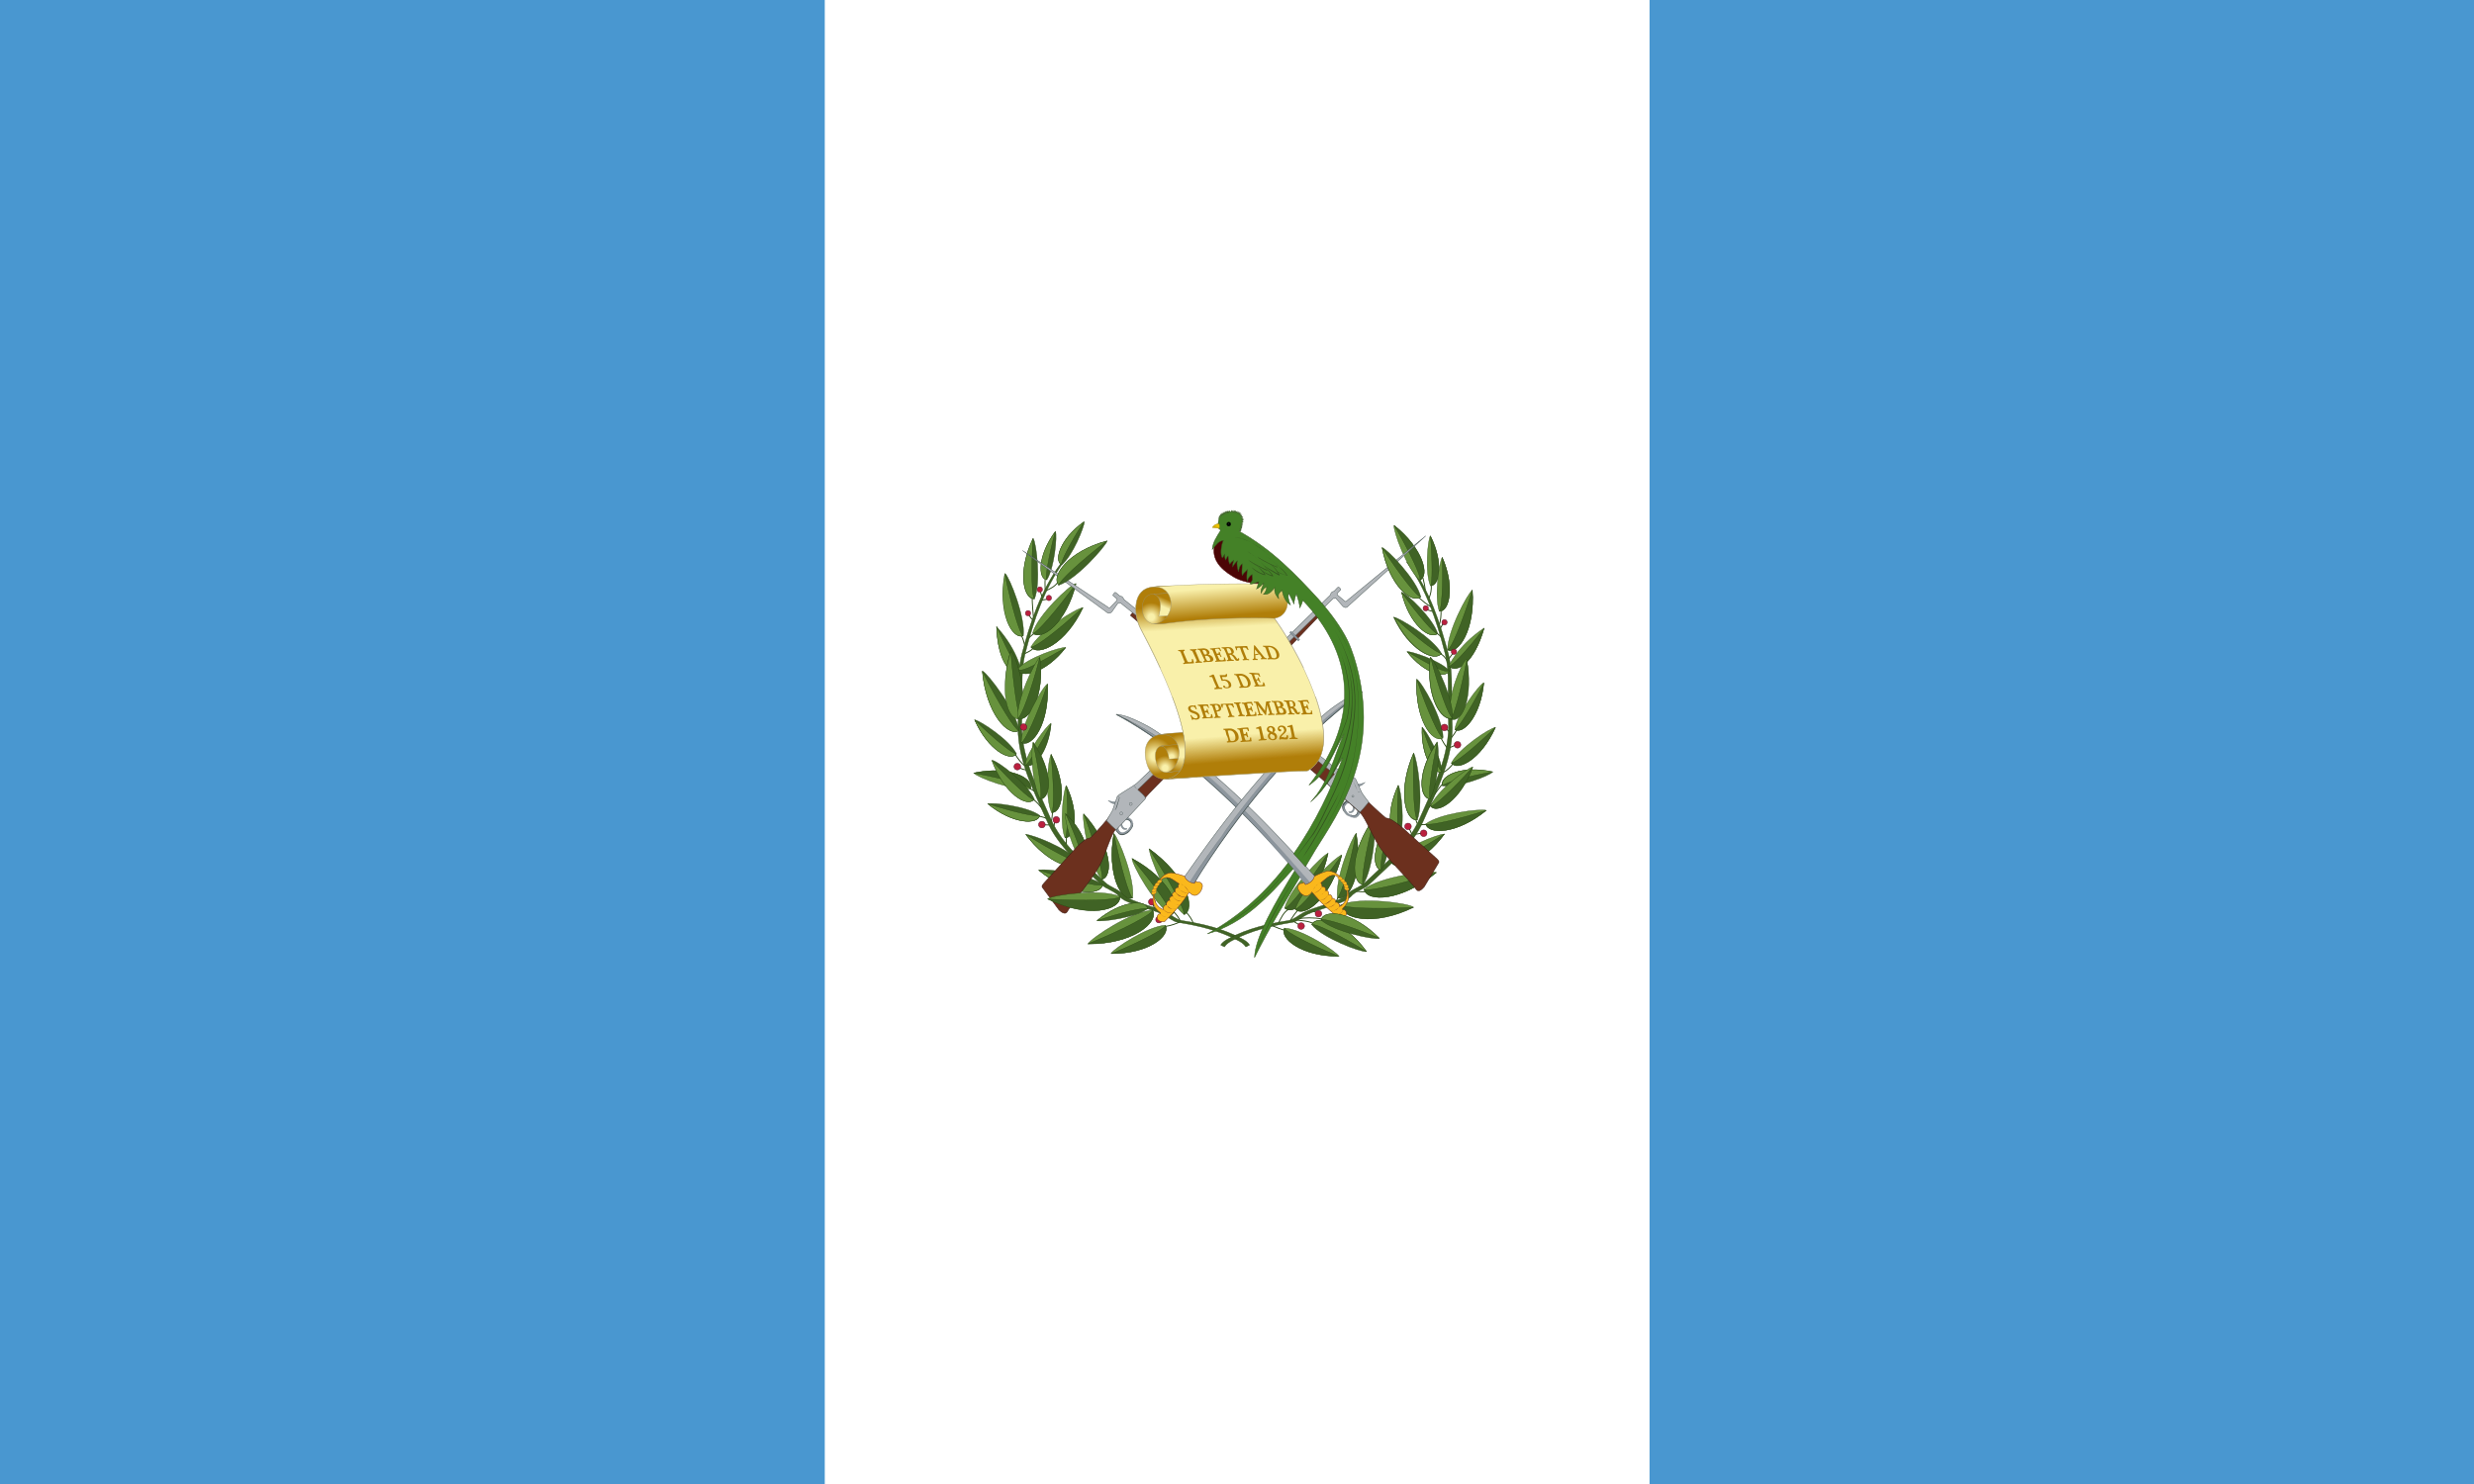 <?xml version="1.0" encoding="utf-8"?>
<!-- Generator: Adobe Illustrator 20.0.0, SVG Export Plug-In . SVG Version: 6.00 Build 0)  -->
<!DOCTYPE svg PUBLIC "-//W3C//DTD SVG 1.1//EN" "http://www.w3.org/Graphics/SVG/1.1/DTD/svg11.dtd">
<svg version="1.1" id="Layer_1" xmlns="http://www.w3.org/2000/svg" xmlns:xlink="http://www.w3.org/1999/xlink" x="0px" y="0px"
	 viewBox="0 0 800 480" style="enable-background:new 0 0 800 480;" xml:space="preserve">
<style type="text/css">
	.st0{fill:#4997D0;}
	.st1{fill:#FFFFFF;}
	.st2{fill:none;stroke:#24420E;stroke-width:0.437;}
	.st3{fill:#406325;stroke:#24420E;stroke-width:0.164;}
	.st4{fill:#67923D;stroke:#24420E;stroke-width:0.164;}
	.st5{fill:#BA1F3E;stroke:#511124;stroke-width:0.186;}
	.st6{fill:#BA1F3E;stroke:#511124;stroke-width:0.218;}
	.st7{fill:#8C959D;stroke:#485654;stroke-width:0.109;}
	.st8{fill:#8C959D;}
	.st9{fill:#485654;}
	.st10{fill:#6C301E;stroke:#351710;stroke-width:0.218;stroke-linejoin:round;}
	.st11{fill:#B2B6BA;stroke:#485654;stroke-width:0.218;}
	.st12{fill:none;stroke:#485654;stroke-width:0.164;}
	.st13{fill:#FAB81C;stroke:#6C301E;stroke-width:0.218;}
	.st14{fill:#FAB81C;stroke:#6C301E;stroke-width:0.109;}
	.st15{fill:#FAB81C;}
	.st16{fill:#6C301E;}
	.st17{fill:url(#SVGID_1_);stroke:#999270;stroke-width:0.164;}
	.st18{fill:url(#SVGID_2_);stroke:#999270;stroke-width:0.164;}
	.st19{fill:url(#SVGID_3_);stroke:#999270;stroke-width:0.164;}
	.st20{fill:url(#SVGID_4_);stroke:#999270;stroke-width:0.164;}
	.st21{fill:#F9F0AA;stroke:#999270;stroke-width:0.164;}
	.st22{fill:url(#SVGID_5_);stroke:#999270;stroke-width:0.164;}
	.st23{fill:url(#SVGID_6_);stroke:#999270;stroke-width:0.164;}
	.st24{fill:url(#SVGID_7_);stroke:#999270;stroke-width:0.164;}
	.st25{fill:url(#SVGID_8_);stroke:#999270;stroke-width:0.164;}
	.st26{fill:url(#SVGID_9_);stroke:#999270;stroke-width:0.164;}
	.st27{fill:#B07E09;}
	.st28{fill:url(#SVGID_10_);stroke:#4C0505;stroke-width:0.218;}
	.st29{fill:#448127;stroke:#34541F;stroke-width:0.218;}
	.st30{fill:#EAC102;stroke:#A08307;stroke-width:0.218;}
	.st31{fill:#A08307;}
	.st32{stroke:#000000;stroke-width:9.800000e-02;}
	.st33{fill:url(#SVGID_11_);}
	.st34{fill:#34541F;}
	.st35{fill:#448127;}
</style>
<path class="st0" d="M0,0h800v480H0V0z"/>
<path class="st1" d="M266.7,0h266.7v480H266.7V0z"/>
<g transform="translate(0 40) scale(.667)">
	<g>
		<path class="st2" d="M564.9,389.3c3.2-0.5,5.1-1.3,7.2-2.2 M574.9,382.2c1.6,1.7,2.9,3.6,3.6,5.5 M568.6,381.8
			c1.7,1.6,2.9,3.2,3.7,5.1 M512.8,222.4c-1.2,1.9-3.7,3.2-5.8,4.1 M506.7,226.3c0-1.7-0.2-3.6,0-5.3 M504.4,227
			c0.1,0.5,0.5,1.7,0.8,2.4 M507.6,230.6c-0.5,0.1-1.8,0.4-2.4,0.4 M500.4,229.9c0,3,0.4,6.7,0.6,9.4 M498.8,238.2
			c0.6,1,1.1,1.8,1.8,2.3 M495.2,248.3c0.6,1.1,1.1,2.5,1.6,4.8 M501.2,247.4c-0.5,0.2-1.4,1.1-2.3,1.8 M500.9,254.5
			c-1.2,1.1-2.6,1.8-4.1,2.5 M492.1,305.7c1.4,2.3,2.9,4.3,4.8,5.7 M497.6,313.4c-1.6-0.2-2.6-0.6-3.5-1.2 M499.3,322.4l2,1.2
			 M500.9,327.7c1.6,1,3,2.8,4.6,4.7 M503.7,335.8c1.7,0.4,3,0.7,3.9,1.3 M506.2,340l2.5,0.1 M510.3,333.6c-0.1,1.8-0.4,3.6-0.6,5.2
			 M510.9,340.6l0.5-1.9 M517,345.9l-0.1,3.9 M564.1,383.3l-1.4,1.9 M559.7,380.6l-0.8-2.2"/>
		<g>
			<path class="st3" d="M605.8,398.3c-1-1.6-2.5-2.4-4-3.2c-9.3-4.9-18.5-7-29-8.7c-2.4-0.4-4.8-2.6-7.3-3.9c-6-2.9-12.6-4-18.4-6.9
				c-0.4-0.1-1.8-1.1-2.5-1.8c-2.3-2.6-6.5-3.5-9-6c-10-9.5-20.7-18.2-26.2-30.7c-6.7-15.3-15-31.1-14-48.4c0.7-11-1-22.1,1.8-32.5
				c4-15.5,9.1-30.8,18.5-43.7l-1.6,1c-9.5,12.9-14.6,28.2-18.7,43.7c-2.6,10.5-1.1,21.5-1.8,32.5c-1.1,17.3,7.2,33.1,14,48.5
				c5.5,12.5,16.2,21.2,26.2,30.7c2.6,2.4,6.7,3.2,9,6c0.7,0.7,2.2,1.7,2.5,1.8c5.8,2.9,12.4,4,18.4,6.7c2.5,1.2,4.9,3.5,7.3,3.9
				c10.5,1.7,19.7,3.9,29,8.7c1.4,0.7,3,1.7,4,3.2L605.8,398.3"/>
			<g>
				<path class="st4" d="M509.8,334.1c-3.4-7.6-1.7-26-0.2-28.3C517.6,321.5,515,334.3,509.8,334.1z M565,388.7
					c-8.5,0.5-24.8,11.2-26.4,13.7C556.9,402.6,567.7,393.7,565,388.7z M574.1,383.6c-8.2-6.6-17.1-28.5-16.9-31.9
					C575.3,364.8,580,380.9,574.1,383.6z"/>
				<path class="st4" d="M567.9,383.7c-8.4-5.1-19-24.2-19.1-27.4C567.1,366.1,573.1,380.6,567.9,383.7z M549.1,375.5
					c1.2-9.4-6.9-29.1-9.1-31.3C536.5,364.1,543.7,377.4,549.1,375.5z M516.3,346.3c-2.8-6.7-0.7-23.2,0.6-25.3
					C523.5,335.1,520.9,346.5,516.3,346.3z M499.8,253.8c4.3-7.9,22.1-18.9,25.3-19.1C516.9,252.1,503.4,258.5,499.8,253.8z"/>
				<path class="st4" d="M500.6,247.1c2.5-8.8,17.9-23.2,20.9-24.1C517.1,241.9,505.1,250.9,500.6,247.1z M534.1,366.5
					c-6-7.5-9.6-28.8-8.8-31.8C538.9,349.7,539.9,365.2,534.1,366.5z M499.7,322.5c-8.3,1.3-25.8-5.5-27.6-7.6
					C489.6,311.1,501.4,317.5,499.7,322.5z M497,310.9c1-6.7,10.5-19,12.5-20.1C508.1,305.2,500.5,313.3,497,310.9z M558.8,381.4
					c-10.2,0.5-29.6,13.4-31.4,16.4C549,397.9,561.9,387.3,558.8,381.4z"/>
			</g>
			<g>
				<path class="st3" d="M509.9,334c5.1,0.2,7.7-12.5-0.4-28.2C511,320.6,511,332.7,509.9,334z M523.4,358.1
					c-5.4-6.6-23.4-13.6-26.1-13.4C508,359.1,521.2,362.7,523.4,358.1z M494,294.3c-1.3-9.6-14.8-27.3-17.7-28.9
					C478,286.1,489,297.5,494,294.3z M504.1,335.5c-6-4.5-22.9-6.4-25.2-5.7C491.1,339.9,503.2,340,504.1,335.5z M492.8,305.6
					c-3.5-6.9-17.8-16.2-20.3-16.5C479.1,304,490.1,309.5,492.8,305.6z M496.1,248.4c1.1-9.1-6.6-28.2-8.8-30.3
					C483.8,237.3,490.8,250.2,496.1,248.4z M501.5,230.5c3.2-7.8,1-27-0.6-29.4C493.2,217.3,496.2,230.7,501.5,230.5L501.5,230.5z"
					/>
				<path class="st3" d="M507.5,221.2c3.7-5.8,5.1-21.3,4.2-23.5C503.1,209.5,503.3,220.6,507.5,221.2z M514.7,213.9
					c5.3-4.2,11.1-18.7,11-20.9C513.9,201.2,510.9,211.9,514.7,213.9L514.7,213.9z M495.3,265.9c0.1,1.1-1.2-9.9-12.2-22
					C483.8,261.6,490.8,268.4,495.3,265.9z M534.6,369.1c-7.5-5.5-28.2-8.1-31.1-7.1C518.7,374.4,533.5,374.7,534.6,369.1z
					 M549,375.4c-5.4,1.9-12.5-11.3-9-31.2C543.4,361.1,547.5,374.4,549,375.4z M565,388.9c2.5,4.9-8.1,13.7-26.2,13.6
					C553.2,396.6,564.4,390.5,565,388.9z M573.9,383.4c5.9-2.8,1.3-18.7-16.9-31.8C567.4,367.6,574.5,381.3,573.9,383.4z"/>
				<path class="st3" d="M567.9,383.6c5.2-3.2-0.8-17.3-19.1-27.2C560.1,369.7,568.2,381.5,567.9,383.6L567.9,383.6z M516.4,346.3
					c4.5,0.2,7.2-11.2,0.6-25.2C517.9,334.2,517.5,345.1,516.4,346.3z M499.8,253.8c3.6,4.7,17-1.6,25-19.1
					C512.7,246,501.7,254.1,499.8,253.8z"/>
				<path class="st3" d="M500.9,247.1c4.5,3.7,16.2-5.2,20.8-24.1C511.8,236.6,502.8,246.8,500.9,247.1z M534.2,366.4
					c5.7-1.3,4.8-16.6-8.8-31.7C531.5,350.9,535.1,364.6,534.2,366.4z M499.4,322.5c1.7-5.1-10-11.3-27.4-7.6
					C486.8,317.6,498.5,321,499.4,322.5z M497.2,311c3.5,2.3,11.1-5.7,12.4-20C503.9,302,498.5,310.5,497.2,311z M558.8,381.5
					c3.1,5.9-9.6,16.5-31.3,16.2C544.6,390.8,557.9,383.7,558.8,381.5z"/>
				<path class="st3" d="M501.5,327.7c-3.2-7.6-17.8-18.7-20.5-19C486.9,325.1,498.1,331.7,501.5,327.7z"/>
			</g>
			<g>
				<path class="st4" d="M493.1,264.7c4.9-5.7,21.1-11,23.6-10.7C507,266.6,495.1,269.1,493.1,264.7z M523.3,358.1
					c-2.2,4.7-15.3,1.1-26-13.5C510.3,352.9,521.6,358.5,523.3,358.1z M493.9,294.3c-5.1,3.2-15.8-8.1-17.7-28.8
					C484.2,281.4,491.9,293.7,493.9,294.3z M504,335.5c-1,4.5-12.9,4.3-25.2-5.7C491.9,334,502.7,336.3,504,335.5z M492.7,305.6
					c-2.8,3.9-13.6-1.6-20.2-16.5C482.2,298.7,491,305.6,492.7,305.6z M495.9,248.3c-5.3,1.9-12.3-11-8.8-30.1
					C490.4,234.4,494.4,247.3,495.9,248.3z M501.4,230.3c-5.2,0.2-8.3-13-0.6-29.2C499.8,216.5,500.2,229.1,501.4,230.3z
					 M507.4,221.2c-4.2-0.6-4.5-11.7,4.2-23.4C508.3,209.9,506.7,220,507.4,221.2z M514.6,213.9c-3.7-1.9-0.8-12.5,10.8-20.8
					C518.8,203.4,514.2,212.4,514.6,213.9z"/>
				<path class="st4" d="M495.2,265.9c-4.6,2.5-11.6-4.2-12-22C489.4,257.9,493.7,265.3,495.2,265.9z M534.5,369.1
					c-1.1,5.5-15.8,5.3-30.9-7.1C519.4,367.2,532.8,370.1,534.5,369.1z M524.6,357.7c-4.8-5.2-8.7-20.8-8.1-23.1
					C527.4,345.1,528.8,356.4,524.6,357.7z M504.4,327.6c-4.3-7-4.7-25.2-3.5-27.7C510.8,314.2,509.6,327.2,504.4,327.6z
					 M501.1,327.7c-3.2,4-14.3-2.6-20.3-19C490.7,319.7,499.4,327.7,501.1,327.7z"/>
			</g>
			<g>
				<path class="st3" d="M493.1,264.8c1.9,4.3,13.8,1.8,23.5-10.7C502.1,262.2,496.3,265.9,493.1,264.8z M504.3,327.5
					c5.2-0.5,6.4-13.2-3.5-27.4C503.9,314.2,505.3,326,504.3,327.5z M524.7,357.7c4.2-1.3,2.8-12.6-8.1-23.1
					C521.9,346.3,525.3,356.2,524.7,357.7z"/>
				<path class="st3" d="M495.2,286.2c2.5-10.1-2-27.2-5.2-30.8C484.4,273.9,489.8,287.4,495.2,286.2z"/>
			</g>
			<path class="st4" d="M494.9,288.6c-7.1,1.6-10.4-14.4-4.9-32.6C491.3,272.2,493.4,287.4,494.9,288.6z"/>
			<path class="st4" d="M493.4,288.5c-0.7-9,8.3-27.8,10.7-29.7C506.7,277.8,498.8,290.4,493.4,288.5z"/>
			<path class="st3" d="M493.5,288.4c5.3,1.9,13.1-10.6,10.6-29.6C500,274.8,495.2,287.4,493.5,288.4z"/>
			<path class="st4" d="M495.1,300c0-9.1,10.2-26.7,12.8-28.4C508.8,291,500.3,302.7,495.1,300z"/>
			<path class="st3" d="M495.2,300.2c5.1,2.6,13.6-8.9,12.6-28.3C502.6,287.3,496.9,299.4,495.2,300.2z"/>
		</g>
		<g>
			<circle class="st5" cx="498.4" cy="237.4" r="1.3"/>
			<circle class="st5" cx="508.5" cy="230" r="1.3"/>
			<circle class="st5" cx="504.1" cy="225.9" r="1.3"/>
			<circle class="st6" cx="493.2" cy="311.8" r="1.6"/>
			<circle class="st6" cx="496.2" cy="292.6" r="1.6"/>
			<circle class="st6" cx="512.1" cy="337.6" r="1.6"/>
			<circle class="st6" cx="505.1" cy="339.9" r="1.6"/>
			<circle class="st6" cx="558.4" cy="377.4" r="1.6"/>
			<circle class="st6" cx="561.9" cy="386" r="1.6"/>
		</g>
	</g>
	<g>
		<path class="st2" d="M696.1,246.7c0.7,0.7,1.4,1,2.8,2.3 M690.9,226.1c0-1.7-0.7-4.3-1.1-6 M693.9,223.7c0.1,2.4-0.2,4.6-1.3,6.6
			 M687.7,229.7c2.2,1.9,4.2,3.7,6.4,4.7 M698.6,235.9c0.1,2.4-0.1,4.8-0.8,7.1 M698.2,244.9l1.6-2.8 M697.6,256.8
			c1.7,0.4,3.4,2.3,4.2,4.2 M702.4,259.5l1.9-2.6 M706.3,293.9c-0.8,1.4-1.8,2.9-3,4.2 M698.6,298c1,1.8,1.9,3.5,3.1,4.8
			 M704.8,309.9c-1.6,2.2-3.4,3.9-5.3,4.8 M699.6,320.1c-1.3,1-2.9,3.6-4.5,5.7 M705.3,301.5l-2.5,1.1 M701,293.5l1.6,1.3
			 M691.3,339.9c-1-0.1-1.8,0-2.5,0.1 M686.4,337.6l0.7,1.9 M677.8,345.8c-0.4,2.3-0.1,4.5,0.2,6.7 M683.2,341.7l1.2,2.8
			 M689.1,344.1l-3,0.5 M648.9,375l-1.1,2 M662.2,372.4c-1.8,0.2-3.4,0-4.9-0.2 M650.6,379.4c-1.2-0.5-2.3-0.8-3.5-1.2 M629.3,381.4
			c-1.1,1-2.4,2.9-3.7,4.9 M625,380.8c-2.9,1.6-3.9,4.5-5.3,7 M623.1,391.3c-1.9-0.6-4.1-1.4-6.4-2.4 M636.8,387.9
			c-2.8-1.4-5.7-1.3-8.5-1.8 M641.1,385.7c-4.3-0.8-8.4-0.7-12.4-0.1 M638.1,382.5l-1.7-0.7 M629.8,388.4l-2.8-1.6 M696.7,327.6
			c-1.6,1-3,2.8-4.6,4.7 M694.4,236.5l-2.6-0.8"/>
		<g>
			<path class="st3" d="M591.8,398.3c1-1.6,2.5-2.4,4-3.2c9.3-4.9,18.5-7,29-8.7c2.4-0.4,4.8-2.6,7.3-3.9c6-2.9,12.6-4,18.4-6.9
				c0.4-0.1,1.8-1.1,2.5-1.8c2.3-2.6,6.5-3.5,9-6c10-9.5,20.7-18.2,26.2-30.7c6.7-15.3,15-31.1,14-48.4c-0.7-11,1-22.1-1.8-32.5
				c-4-15.5-9.1-30.8-18.5-43.7l1.6,1c9.5,12.9,14.6,28.2,18.7,43.7c2.6,10.5,1.1,21.5,1.8,32.5c1.1,17.3-7.2,33.1-14,48.5
				c-5.5,12.5-16.2,21.2-26.2,30.7c-2.6,2.4-6.7,3.2-9,6c-0.7,0.7-2.2,1.7-2.5,1.8c-5.8,2.9-12.4,4-18.4,6.7
				c-2.5,1.2-4.9,3.5-7.3,3.9c-10.5,1.7-19.7,3.9-29,8.7c-1.4,0.7-3,1.7-4,3.2L591.8,398.3"/>
			<g>
				<path class="st3" d="M687.1,337.7c3.2-8.9,0-29.8-1.8-32.5C677.3,323.7,681.3,338.3,687.1,337.7z"/>
				<path class="st3" d="M678.5,346.1c2.8-6.7,0.7-23.2-0.6-25.3C671.3,334.9,674.1,346.5,678.5,346.1z M698.8,256.9
					c-4-7.3-20.3-17.3-23.2-17.6C683.1,255.4,695.5,261.3,698.8,256.9z"/>
				<path class="st3" d="M697,247.3c-2.2-7.3-14.9-19.4-17.5-20.1C683.2,242.9,693.2,250.4,697,247.3z M702.6,265.3
					c-4.2-4.8-18.3-9.5-20.5-9.3C690.6,266.9,700.9,269.1,702.6,265.3z M699.2,321.1c7.3,1.2,22.9-4.9,24.4-6.7
					C708.1,310.9,697.8,316.5,699.2,321.1z M699,314.2c0-6.7-7.7-20.3-9.6-21.5C688.8,307.1,695.3,316,699,314.2z"/>
				<path class="st3" d="M699.6,297.7c0-9.1-10.2-26.7-12.8-28.4C685.9,288.8,694.4,300.4,699.6,297.7z M635.9,388.4
					c5.4,6.6,23.7,13.4,26.6,13.1C651.8,386.8,638.3,383.4,635.9,388.4z"/>
			</g>
			<g>
				<path class="st4" d="M687.1,337.5c-5.8,0.6-9.7-13.7-1.7-32.3C684.8,322.3,685.6,336.1,687.1,337.5z M622.8,390.1
					c8.5,0.5,24.8,11.2,26.4,13.7C631,403.9,620.2,395,622.8,390.1z M622.8,380.4c2.5-9.6,18.1-25.5,21.1-26.6
					C639.5,374.4,627.4,384.5,622.8,380.4L622.8,380.4z M648.4,375.4c-1.2-9.4,6.9-29.1,9.1-31.3
					C661.1,363.9,653.9,377.3,648.4,375.4z M674.2,357.9c5.4-6.6,23.4-13.6,26.1-13.4C689.6,359,676.4,362.6,674.2,357.9z
					 M705.3,293.8c1.1-7.6,11.7-21.5,14-22.7C717.8,287.4,709.2,296.4,705.3,293.8z"/>
				<path class="st4" d="M691.2,339.6c7-5.2,26.6-7.5,29.4-6.6C706.3,344.7,692.3,344.8,691.2,339.6z M703.6,310.1
					c3.6-7.2,18.8-17.1,21.4-17.3C717.9,308.5,706.5,314.2,703.6,310.1z M701.8,255.3c-0.1-9.1,9.6-27.3,12-29.1
					C715.1,245.5,706.8,257.7,701.8,255.3L701.8,255.3z M693.5,224.1c-2.8-6.4-1.3-22.1-0.1-24.2C700,213.1,697.8,224.2,693.5,224.1
					z M688.3,221.4c-6.4-5.7-12.8-23.8-12.5-26.6C690,206,693.1,219.4,688.3,221.4z"/>
				<path class="st4" d="M702.4,263c-0.4,1,3.5-9.3,17.1-18.4C714.6,261.8,706.1,266.6,702.4,263z M661.3,371.2
					c8.4-6.3,31.9-9.1,35.1-8.1C679.4,377.3,662.5,377.5,661.3,371.2z M678.5,346.1c-4.5,0.2-7.2-11.2-0.6-25.2
					C677.1,334.1,677.5,345.1,678.5,346.1z M698.9,256.9c-3.2,4.3-15.5-1.4-23-17.6C687.1,249.7,697.1,257.2,698.9,256.9z
					 M696.8,247.3c-3.7,3.1-13.6-4.3-17.3-20C687.6,238.5,695.1,247.1,696.8,247.3z M702.6,265.4c-1.7,3.7-11.9,1.6-20.3-9.3
					C694.8,263.2,699.7,266.2,702.6,265.4z M699.5,321c-1.6-4.6,8.9-10,24.3-6.7C710.7,316.6,700.2,319.7,699.5,321z M699,314.2
					c-3.7,1.8-10.1-7.1-9.5-21.5C693.5,304.5,697.7,313.6,699,314.2z"/>
				<path class="st4" d="M699.5,298c-5.1,2.6-13.6-8.9-12.6-28.3C692.1,285.1,697.8,297.3,699.5,298z M636,388.4
					c2.4-4.9,15.9-1.7,26.5,13.1C649.3,393.3,637.9,387.8,636,388.4z"/>
			</g>
			<g>
				<path class="st3" d="M648.4,375.3c5.4,1.9,12.5-11.3,9-31.2C654.2,360.9,650.1,374.3,648.4,375.3z"/>
				<path class="st3" d="M660.8,369c5.2-7.9,6.6-29.6,5.5-32.5C654.5,352.9,655.1,368.2,660.8,369z M622.7,390.1
					c-2.5,4.9,8.1,13.7,26.2,13.6C634.6,397.9,623.4,391.9,622.7,390.1z M622.9,380.4c4.6,4,16.6-5.9,20.9-26.6
					C634.1,368.8,625,380.1,622.9,380.4z M674.3,357.9c2.2,4.7,15.3,1.1,26-13.5C687.3,352.8,676,358.4,674.3,357.9z M705.4,293.8
					c4,2.5,12.4-6.4,14-22.6C713,283.7,706.9,293.3,705.4,293.8z M691.3,339.6c1.1,5.2,15,5.1,29.2-6.6
					C705.5,337.8,692.9,340.5,691.3,339.6z M703.7,310c3,4.1,14.3-1.6,21.3-17.3C714.6,302.8,705.4,310.1,703.7,310z M701.9,255.1
					c5.1,2.4,13.4-9.6,11.9-29C708.9,241.9,703.7,254.3,701.9,255.1L701.9,255.1z M693.6,224c4.2,0.1,6.5-10.8-0.1-24.1
					C694.5,212.5,694.4,222.9,693.6,224z M688.4,221.3c4.8-2,1.6-15.3-12.5-26.5C683.7,208.1,689,219.6,688.4,221.3z M702.4,263.1
					c3.9,3.6,12.2-1.3,17.1-18.4C710.1,256.7,704.2,262.8,702.4,263.1z M661.3,371.3c1.2,6.3,17.9,6,35-8.1
					C678.4,369,663.4,372.4,661.3,371.3z"/>
				<path class="st3" d="M669.6,362c4-5.9,5.2-22,4.3-24.2C664.9,350,665.3,361.3,669.6,362z M693.2,327.5c4.3-7,4.7-25.2,3.5-27.7
					C686.8,314.1,688,327.1,693.2,327.5z"/>
			</g>
			<path class="st4" d="M660.8,368.9c-5.8-0.7-6.4-16,5.5-32.4C661.9,353.2,659.8,367.2,660.8,368.9z M703.1,286.7
				c-1.1-9.4,4.8-24.2,7.9-27.1C714.2,276.9,707.9,288.4,703.1,286.7z M669.6,361.9c-4.3-0.6-4.7-12,4.2-24.1
				C670.6,350.2,668.8,360.6,669.6,361.9z M697.8,236.5c-2.6-7.1,0-24.1,1.4-26.2C705.6,224.9,702.4,236.8,697.8,236.5z M627.9,381
				c3-9.7,19.5-25.4,22.6-26.4C645.3,375.6,632.3,385.4,627.9,381z M693.5,331c3.2-7.6,17.8-18.7,20.5-19
				C708,328.3,696.7,334.9,693.5,331z M693.3,327.4c-5.2-0.5-6.4-13.2,3.5-27.4C693.7,314.1,692.3,325.9,693.3,327.4z"/>
			<path class="st3" d="M703.2,288.8c6.3,2.2,11-11.9,7.9-28.8C708.3,274.6,704.7,288,703.2,288.8z"/>
			<path class="st3" d="M704.2,288.4c0.7-9-8.3-27.8-10.7-29.7C690.9,277.6,698.8,290.3,704.2,288.4z M697.8,236.4
				c4.6,0.4,7.8-11.3,1.4-26.1C699.7,224.1,698.9,235.3,697.8,236.4z M628,380.9c4.6,4.3,17.3-5.3,22.5-26.2
				C639.9,369.5,630,380.7,628,380.9L628,380.9z M693.7,331c3.2,4,14.3-2.6,20.3-19C704.3,322.9,695.4,331,693.7,331z"/>
			<path class="st4" d="M704.1,288.2c-5.3,1.9-13-10.6-10.6-29.6C697.6,274.6,702.4,287.3,704.1,288.2z"/>
		</g>
		<g>
			<circle class="st6" cx="700.3" cy="241.8" r="1.3"/>
			<circle class="st6" cx="704.9" cy="256.1" r="1.3"/>
			<circle class="st6" cx="706.6" cy="301.2" r="1.6"/>
			<circle class="st6" cx="700.3" cy="292.8" r="1.6"/>
			<circle class="st6" cx="682.6" cy="340.8" r="1.6"/>
			<circle class="st6" cx="690.2" cy="344.1" r="1.6"/>
			<circle class="st6" cx="639.2" cy="383.1" r="1.6"/>
			<circle class="st6" cx="630.8" cy="389.1" r="1.6"/>
			<circle class="st6" cx="691.2" cy="235" r="1.3"/>
		</g>
	</g>
	<g id="b">
		<path class="st7" d="M543.4,339.8c-0.1,1.3,1,2.8,2.5,2.5c0.5-0.1,0.7-0.7,0.1-0.6c-0.5,0.1-1.1-0.1-1.4-0.5
			c-0.6-0.6-0.8-1.6-0.5-2.3C544,339.2,543.7,339.4,543.4,339.8L543.4,339.8L543.4,339.8z"/>
		<path class="st8" d="M547,342.2c-1.2,1.4-3.1,2-4.1,1c-0.7-0.7-1-1.4-0.6-2.3c-0.5,0.6-1,1.1-1.3,1.4c0,0.1,0.8,1.6,2,2.2
			c1.4,0.6,3.6-0.4,4.8-1.9c0.8-1.1,1.9-2.9,1.2-4.3c-0.5-0.8-1.4-1.7-2.4-2c-0.5,0.5-0.8,0.8-1.2,1.3c0.6-0.2,1.3-0.1,2,0.4
			C549,339.2,548.1,341,547,342.2L547,342.2L547,342.2z"/>
		<path class="st9" d="M547,342.2c-0.4,0.5-0.8,0.8-1.4,1.2c-0.5,0.2-1.2,0.5-1.8,0.4c-0.4,0-0.6-0.1-0.8-0.4
			c-0.2-0.2-0.5-0.5-0.6-0.7c-0.1-0.2-0.2-0.6-0.2-0.8c0-0.4,0-0.6,0.1-1l0.1,0.1l-1.3,1.4v-0.1c0.4,0.6,0.7,1.1,1.2,1.6
			c0.2,0.2,0.5,0.4,0.8,0.5s0.6,0.1,1,0.1c0.6,0,1.3-0.2,1.9-0.6c0.6-0.4,1.1-0.7,1.6-1.2c0.5-0.5,0.8-1.1,1.1-1.7s0.5-1.2,0.5-1.9
			c0-0.4-0.1-0.6-0.2-1c-0.1-0.2-0.4-0.6-0.6-0.8c-0.5-0.5-1.1-0.8-1.7-1.1h0.1l-1.2,1.3l-0.1-0.1c0.2-0.1,0.6-0.1,1-0.1
			c0.4,0,0.6,0.1,0.8,0.2c0.5,0.4,1,0.7,1.1,1.3c0.1,0.6,0,1.2-0.2,1.7C547.8,341.3,547.5,341.8,547,342.2L547,342.2L547,342.2z
			 M547,342.2c0.4-0.5,0.7-1,1-1.4c0.2-0.5,0.4-1.1,0.2-1.7c-0.1-0.6-0.6-1-1.1-1.3c-0.5-0.2-1.1-0.4-1.6-0.1l-0.1-0.1l1.2-1.3l0,0
			h0.1c0.6,0.2,1.2,0.6,1.7,1.2c0.2,0.2,0.5,0.5,0.6,0.8c0.1,0.4,0.2,0.7,0.4,1.1c0,0.7-0.1,1.4-0.5,2c-0.4,0.6-0.7,1.2-1.2,1.7
			s-1,1-1.7,1.3c-0.6,0.4-1.3,0.6-2,0.6c-0.4,0-0.7,0-1.1-0.2c-0.4-0.1-0.6-0.4-0.8-0.6c-0.5-0.5-1-1-1.3-1.7v-0.1l0,0l1.3-1.4
			l0.1,0.1c-0.1,0.2-0.2,0.6-0.1,0.8c0,0.2,0.1,0.6,0.2,0.8c0.1,0.2,0.4,0.5,0.6,0.7c0.2,0.2,0.5,0.4,0.8,0.4
			c0.6,0.1,1.2-0.1,1.7-0.4C546.1,343,546.6,342.6,547,342.2L547,342.2z"/>
		<path class="st10" d="M640.9,235l-48.3,47.5c-3.7,3.6-45.7,43.8-49.5,47.4c-1.3,1.6-5.1,5.9-5.5,6.5c-2.5,2.8-5.3,6.4-8.7,9.6
			c-0.6,0.7-1.3,0.5-2,0.8c-2.2,1.2-4.5,3.5-6.1,5.3l-14.7,16.2c-1,1.1-1.2,1.7-0.6,2.3l7.9,10.7c1.4,1.4,3.1,2.2,3.9,1
			c3.7-6.5,13.2-16.6,16.7-24.4c2.2-4.7,4.8-13.4,6.7-15.4c2.3-2.6,8.7-9.3,14.2-15.3c0.4-0.4,0.7-0.8,1.1-1.2l1.1-1.2
			c28.3-28.9,61-63.8,84.9-88.6C641.2,235.3,641.8,235.9,640.9,235L640.9,235z"/>
		<path class="st7" d="M540.6,329.9c-1.4,0-2.4-0.8-3.4-1.7c1.4,0.4,2.8,1,4.2,0.4L540.6,329.9L540.6,329.9z"/>
		<path class="st11" d="M691.2,199.9l-38.3,31.5c-0.4,0.5-0.7,0.4-1.1,0l-3.5-2.9v-0.1c0-0.2,0-0.4-0.1-0.6l1.7-1.7
			c0.2-0.2,0.1-0.4-0.1-0.6c-0.2-0.2-0.4-0.5-0.7-0.7c-0.2-0.2-0.5,0-0.7,0.2l-1.7,1.8c-0.8,0-1.6,0.7-1.7,1.7
			c-23.1,22.5-43.1,42.6-66.1,64.9l-27.2,25.9c-1,1.2-5.2,3.5-7.9,5.3c-1,0.6-1.8,1.2-2.2,1.8l-2.2,6.5c-0.7,1.4-2.9,4.8-3,5.1
			c2.9,2.9,2.6,2.6,4.7,4.5c2.2-2.4,8.1-8.5,13.4-14.3c0.5-0.5,0.5-0.5,1-1.2c-0.4-0.6-1.1-1.4-1.7-2c-0.5-0.5-1-0.8-1.4-1.3
			c-0.2-0.2-0.6-0.5-0.7-0.6c-0.2-0.2,0.2-0.5,0.5-0.7c31.9-30.8,66.2-64.6,94.2-92.2c0.4,0.1,0.8,0.1,1.2-0.1l3.4,3.9
			c0.8,0.8,1.4,0.7,2,0.5L691.2,199.9L691.2,199.9z"/>
		<path class="st9" d="M539.4,332.7c0.2,0,0.5,0,0.7,0c0.2,0,0.5-0.1,0.7-0.2l0,0c0.6-1.9,1.2-3.9,1.8-5.7l0,0
			c-0.2-0.2-0.5-0.5-0.8-0.6c0.4,0.1,0.7,0.2,1,0.6l0,0l0,0c-0.2,1-0.6,1.9-0.8,2.9c-0.2,1-0.6,1.9-1,2.9l0,0l0,0
			c-0.2,0.1-0.5,0.1-0.7,0.1C539.9,332.8,539.6,332.7,539.4,332.7L539.4,332.7z"/>
		<circle class="st12" cx="548.2" cy="329.9" r="0.7"/>
		<circle class="st12" cx="543.6" cy="334.5" r="0.7"/>
		<path class="st9" d="M551.6,323c-0.4-0.2-0.7-0.6-1.1-1c-0.4-0.4-0.7-0.7-1-1.1c0.4,0.2,0.7,0.6,1.1,1
			C550.8,322.3,551.2,322.7,551.6,323L551.6,323z"/>
		<path class="st7" d="M625.2,246.8l4.2,4.1l0.7-0.7l-4.2-4.1L625.2,246.8z"/>
	</g>
	<g transform="rotate(-177.16 487.09 -.23)">
		<g id="b_1_">
			<path class="st7" d="M301.3-323.1L301.3-323.1c0.3,0.2,0.5,0.4,0.9,0.6c-0.4-0.7-0.4-1.7,0.1-2.3c0.3-0.4,0.9-0.7,1.4-0.6
				c0.6-0.1,0.2-0.5-0.3-0.6C301.9-326.1,301-324.4,301.3-323.1L301.3-323.1z"/>
			<path class="st8" d="M304.4-326.1L304.4-326.1c1.3,1.1,2.4,2.7,0.9,4.3c-0.5,0.7-1.4,0.9-2,0.7c0.5,0.3,0.9,0.6,1.4,1.1
				c0.8-0.4,1.8-1.5,2.1-2.4c0.6-1.6-0.7-3.2-1.7-4.2c-1.5-1.4-3.7-2-5.1-1.2c-1.1,0.7-1.7,2.2-1.7,2.3c0.4,0.3,0.9,0.8,1.6,1.3
				c-0.4-0.8-0.3-1.5,0.3-2.3C301.1-327.5,303-327.2,304.4-326.1L304.4-326.1z"/>
			<path class="st9" d="M304.4-326.1L304.4-326.1c0.5,0.3,0.9,0.8,1.2,1.2c0.4,0.4,0.6,1,0.5,1.6c-0.1,0.6-0.5,1.1-0.9,1.5
				c-0.2,0.3-0.4,0.4-0.8,0.4c-0.4,0-0.7,0.1-1,0l0.1-0.1l1.4,1.1l-0.1,0c0.6-0.3,1-0.8,1.4-1.4c0.2-0.3,0.4-0.6,0.5-0.9
				c0.1-0.4,0.2-0.6,0.1-1c-0.1-0.7-0.4-1.3-0.8-1.9c-0.4-0.4-0.8-1-1.4-1.4c-0.4-0.4-1.1-0.9-1.7-1c-0.6-0.2-1.2-0.4-2-0.3
				c-0.4,0-0.7,0.2-0.9,0.3c-0.3,0.2-0.6,0.4-0.8,0.7c-0.4,0.5-0.7,1.2-1,1.8l0-0.1l1.6,1.3l-0.1,0.1c-0.2-0.3-0.3-0.6-0.3-0.9
				c0-0.2,0.1-0.6,0.2-0.9s0.3-0.5,0.5-0.8c0.2-0.1,0.4-0.4,0.8-0.4c0.6-0.2,1.2-0.1,1.8,0.1C303.4-326.8,304-326.5,304.4-326.1
				L304.4-326.1z M304.4-326.1c-0.4-0.4-0.9-0.8-1.7-0.8c-0.5-0.2-1.1-0.3-1.7-0.1c-0.2,0-0.5,0.2-0.7,0.4c-0.1,0.3-0.3,0.5-0.4,0.8
				c-0.1,0.3-0.2,0.6-0.2,0.9c0,0.2,0.2,0.6,0.3,0.8l-0.1,0.1l-1.6-1.3l0,0l0-0.1c0.2-0.6,0.6-1.3,1-1.8c0.2-0.3,0.4-0.5,0.8-0.7
				c0.3-0.2,0.7-0.3,1.1-0.3c0.7-0.1,1.4,0,2.1,0.3c0.6,0.2,1.3,0.6,1.8,1s0.9,1,1.4,1.6s0.7,1.3,0.8,2c0,0.4,0,0.7-0.1,1.1
				c-0.1,0.3-0.3,0.6-0.5,0.9c-0.4,0.5-1,1.1-1.6,1.4l-0.1,0l0,0l-1.4-1.2l0.1-0.1c0.5,0.2,1.1,0,1.5-0.4c0.3-0.3,0.8-0.8,0.8-1.4
				s-0.1-1.2-0.4-1.7C305.2-325.3,304.8-325.6,304.4-326.1L304.4-326.1z"/>
			<path class="st10" d="M413.3-234c0.7-1,0.2-0.4,1.1-1.6c-27.2-20.9-64.8-50.6-97.1-75l-1.3-1.1c-0.4-0.3-0.9-0.6-1.3-1
				c-6.4-5-13.6-10.7-16.3-13c-2.2-1.8-6.1-9.9-8.9-14.2c-4.7-7.3-15.5-15.8-20.2-21.7c-1-1.1-2.4-0.1-3.7,1.6l-6.3,11.8
				c-0.5,0.7-0.1,1.2,0.9,2.1l17,13.9c2,1.5,4.4,3.3,6.8,4.3c0.8,0.4,1.6,0,2.2,0.6c3.8,2.8,7.1,5.9,10,8.3c0.4,0.6,4.8,4.1,6.4,5.5
				c4.3,3,51.8,36.5,55.9,39.6L413.3-234L413.3-234z"/>
			<path class="st7" d="M299.9-312.9l0.8,1.1c-1.4-0.3-2.6,0.4-4,1C297.6-311.7,298.5-312.8,299.9-312.9L299.9-312.9z"/>
			<path class="st11" d="M468.2-206.8L425.4-235c-0.6-0.2-1.3-0.1-2,0.8l-2.7,4.3c-0.4-0.1-0.9,0-1.2,0.1
				c-31.8-23.1-70.8-51.5-106.9-77.2c-0.3-0.2-0.9-0.4-0.7-0.7c0.1-0.3,0.4-0.5,0.6-0.8c0.3-0.5,0.7-1,1.2-1.6
				c0.4-0.6,1.1-1.6,1.4-2.2c-0.7-0.5-0.7-0.5-1.2-1c-6.2-4.8-12.9-10.1-15.4-12.1c-1.7,2.1-1.6,1.9-4,5.1c0.1,0.2,2.9,3.2,3.7,4.6
				l3.1,6.1c0.4,0.7,1.4,1.1,2.5,1.6c3,1.4,7.4,3,8.6,4.1l30.7,21.6c26,18.6,48.8,35.4,75,54.4c0.1,0.8,1,1.5,1.8,1.4l2,1.5
				c0.3,0.2,0.5,0.3,0.7,0c0.3-0.3,0.4-0.5,0.6-0.8c0.2-0.4,0.3-0.5,0-0.7l-2-1.5c0.1-0.3,0.1-0.4,0.1-0.6l0-0.1l3-3.4
				c0.3-0.3,0.7-0.6,1.1-0.1L468.2-206.8L468.2-206.8z"/>
			<path class="st9" d="M298.5-315.6c0.2,0,0.5-0.2,0.7-0.1c0.2,0,0.5,0,0.7,0l0,0l0,0c0.4,0.8,0.9,1.7,1.4,2.6
				c0.4,0.8,0.8,1.7,1.2,2.7l0,0l0,0c-0.2,0.3-0.4,0.5-0.8,0.7c0.3-0.2,0.6-0.4,0.8-0.7l0,0c-0.9-1.8-1.8-3.6-2.6-5.4l0,0
				c-0.3-0.1-0.5-0.1-0.7,0C298.9-315.7,298.7-315.6,298.5-315.6L298.5-315.6z"/>
			
				<ellipse transform="matrix(0.989 -0.148 0.148 0.989 49.932 42.088)" class="st12" cx="307.5" cy="-314.1" rx="0.5" ry="0.5"/>
			<ellipse transform="matrix(0.989 -0.148 0.148 0.989 50.43 41.279)" class="st12" cx="302.3" cy="-317.9" rx="0.5" ry="0.5"/>
			<path class="st9" d="M311.8-307.8c-0.3,0.5-0.6,0.8-0.9,1.2c-0.3,0.4-0.7,0.7-1,1.1c0.3-0.4,0.5-0.8,0.9-1.2
				C311.2-307.1,311.5-307.4,311.8-307.8L311.8-307.8z"/>
			<path class="st7" d="M396.8-242.6l3.5-4.7l-0.9-0.6l-3.5,4.7L396.8-242.6z"/>
		</g>
	</g>
	<g>
		<path class="st4" d="M543,374.8c-9.5-4-32.4-0.8-35.1,1.1C527.5,385.5,543.4,381.4,543,374.8z M650.1,378.8
			c9.5-4,32.4-0.8,35.1,1.1C665.8,389.5,649.8,385.4,650.1,378.8z"/>
		<path class="st3" d="M542.9,374.9c0.4,6.6-15.4,10.7-35,1.1C526.3,377.1,541.3,376.5,542.9,374.9z M650.4,378.9
			c-0.4,6.6,15.4,10.7,35,1.1C667,381,651.9,380.4,650.4,378.9z"/>
	</g>
	<g id="c">
		<path class="st11" d="M632.8,368.3c-24.9-36.2-62.6-65.7-91.6-81.8c4.3-0.2,13.8,4.7,17.7,7.1c28.8,18.5,53.3,43.1,79.1,72
			c-1.6,1.4-2.5,2.4-4.1,3.6L632.8,368.3L632.8,368.3z"/>
		<path class="st8" d="M635.2,368l-1.8,1.7c-27.7-35.6-66.3-69.7-92.3-83.2C577.4,303.2,607.9,336.7,635.2,368L635.2,368L635.2,368z
			"/>
		<path class="st9" d="M635.3,368l-1.7,1.7l0,0l0,0c-6.4-8.2-13.2-16.1-20.3-23.7c-7.1-7.6-14.4-15-22.1-22
			c-7.7-7.1-15.5-13.8-23.8-20.2c-4.1-3.1-8.3-6.3-12.6-9.1c-4.3-2.9-8.8-5.7-13.4-7.9l0.1-0.2c9.5,4.3,18.4,9.9,27,16
			c8.4,6.1,16.5,12.9,24.1,20c7.7,7.1,14.9,14.6,22,22.3C621.5,352.3,628.3,360.1,635.3,368L635.3,368z M635.3,368
			c-6.9-7.8-13.8-15.6-20.9-23.4s-14.4-15.2-22-22.3c-7.7-7.1-15.6-13.8-24.1-20c-8.4-6.1-17.5-11.6-27-15.9l0.1-0.2
			c4.6,2.4,9,5.2,13.4,8.1c4.3,2.9,8.5,6,12.6,9.1c8.3,6.4,16.1,13.1,23.8,20.2c7.7,7.1,15,14.4,22,22.1
			c7.1,7.7,13.8,15.6,20.2,23.8l0,0L635.3,368L635.3,368z"/>
		<g>
			<path class="st13" d="M643.6,362.4c-2.4,0.6-4.5,1.6-6.4,2.6c-0.2,1.7-2.4,3.6-4.3,4c-0.4-0.5-0.5-0.6-0.7-1c0-0.1-0.1-0.1-0.2,0
				c-0.1,0.1-0.4,0.2-0.7,0.4c-0.7-0.1-1.6,0.2-2,1.2c-0.5,1.2,0.5,2.6,1.4,3.7c1.1,0.8,1.7,1.3,3,1.1c1.3-0.2,2-1.4,2.3-1.8
				c4.5,5.4,7.8,8.3,13.5,12.8c2.5,0,3.9-1.6,3-3.4c-0.2-0.6-1-1-1.6-0.8c0-0.1,0-0.4,0-0.6c3-2.8,4.2-6.1,1.1-11.9
				C649.5,363.9,646.5,362.4,643.6,362.4L643.6,362.4L643.6,362.4z M651.1,367.8c0.5,0.8,0.8,1.7,1.2,2.5c1.8,3.6,0.2,7.9-2.8,9.3
				c-0.1,0-0.1,0-0.2,0c0.5-0.8-1-2.6-1.8-1.9c0.4-1-0.8-2.4-1.8-2c0.5-0.8-0.6-2.3-1.7-1.8c0.6-1-0.4-2.3-1.4-2
				c0.4-1-0.5-2.2-1.7-1.9c0.1-0.8-0.2-1.3-0.6-1.8c1.3-1,2.8-2.5,4.1-3.2C647.7,363.3,649.8,366.1,651.1,367.8L651.1,367.8z"/>
			<path class="st14" d="M652.5,371.7c-0.6-0.4-1-1-0.7-1.3c0.2-0.4,0.8-0.5,1.4-0.2c0.6,0.4,1,0.8,0.7,1.3
				C653.9,371.8,653.1,371.9,652.5,371.7L652.5,371.7z"/>
			<path class="st14" d="M652.2,370.4c-0.6-0.4-1-1-0.7-1.3c0.2-0.4,0.8-0.5,1.4-0.2c0.6,0.4,1,0.8,0.7,1.3
				C653.5,370.6,652.8,370.7,652.2,370.4L652.2,370.4z"/>
			<path class="st14" d="M651.5,369c-0.6-0.4-1-1-0.7-1.3s0.8-0.5,1.4-0.2c0.6,0.4,1,0.8,0.7,1.3C652.8,369.2,652.1,369.4,651.5,369
				L651.5,369z"/>
			<path class="st14" d="M650.5,367.8c-0.6-0.4-1-1-0.7-1.3c0.2-0.4,0.8-0.5,1.4-0.2c0.6,0.4,1,0.8,0.7,1.3
				C651.8,367.9,651.1,368.2,650.5,367.8L650.5,367.8z"/>
			<path class="st14" d="M649.3,366.6c-0.6-0.4-1-1-0.7-1.3c0,0,0-0.1,0.1-0.1c0.2,0.1,0.7,0.2,0.7-0.1c-0.1-0.1-0.1-0.2-0.1-0.1
				c0.2,0,0.6,0.1,0.7,0.2c0.6,0.4,1,0.8,0.7,1.3C650.5,366.8,649.9,367,649.3,366.6L649.3,366.6L649.3,366.6z"/>
		</g>
		<path class="st15" d="M636.2,372.6c0.8-2.2,2.4-4.1,4.2-4.6 M636.4,373c1.6,0.4,4-1.4,4.6-3.1 M637.9,374.7c2,0.5,4-1.4,4.7-2.9
			 M639.7,376.6c2.4,0.1,3.9-1.6,4.5-2.9 M641.5,378.4c2,0,3.9-1.7,4.3-2.9 M643.2,380.1c2.2-0.1,3.7-1.1,4.3-2.5 M645.2,381.8
			c2,0.1,3.6-1.1,4.1-2.3 M647.4,383.6c2,0.1,3.2-1.1,3.7-2.3"/>
		<path class="st16" d="M636.2,372.6c0.4-1.1,0.8-1.9,1.6-2.8c0.4-0.4,0.7-0.8,1.2-1.1c0.5-0.4,1-0.6,1.4-0.7
			c-0.5,0.1-1,0.5-1.4,0.7c-0.4,0.4-0.8,0.7-1.2,1.1C637.1,370.7,636.5,371.7,636.2,372.6L636.2,372.6z M636.4,373
			c0.5,0.1,1,0,1.4-0.2c0.5-0.2,0.8-0.5,1.2-0.7c0.4-0.2,0.7-0.6,1.1-1c0.4-0.4,0.6-0.7,0.8-1.2c-0.1,0.5-0.4,0.8-0.7,1.3
			c-0.4,0.4-0.7,0.7-1.1,1c-0.4,0.2-0.8,0.5-1.3,0.7C637.4,373,636.9,373.1,636.4,373L636.4,373z M637.9,374.7c0.5,0.1,1,0,1.4-0.1
			c0.5-0.1,0.8-0.4,1.3-0.6c0.4-0.2,0.7-0.6,1.1-1c0.4-0.4,0.6-0.7,0.8-1.2c-0.2,0.5-0.5,0.8-0.8,1.2c-0.4,0.4-0.7,0.7-1.1,1
			c-0.4,0.2-0.8,0.5-1.3,0.6C638.8,374.8,638.3,374.8,637.9,374.7L637.9,374.7z M639.7,376.6c0.5,0,1-0.1,1.3-0.2
			c0.5-0.1,0.8-0.4,1.2-0.6c0.4-0.2,0.7-0.6,1.1-1c0.4-0.4,0.6-0.7,0.8-1.1c-0.4,0.8-1.1,1.6-1.8,2.2c-0.4,0.2-0.8,0.5-1.3,0.6
			C640.6,376.6,640.1,376.6,639.7,376.6L639.7,376.6z M641.5,378.4c1,0,1.8-0.4,2.5-1c0.4-0.2,0.7-0.6,1.1-0.8
			c0.4-0.4,0.6-0.7,0.8-1.1c-0.1,0.5-0.5,0.8-0.7,1.2c-0.4,0.4-0.6,0.6-1.1,1c-0.4,0.2-0.8,0.5-1.2,0.6
			C642.4,378.4,641.9,378.4,641.5,378.4L641.5,378.4z M643.2,380.1c0.5,0,0.8-0.1,1.3-0.2c0.5-0.1,0.8-0.2,1.2-0.5
			c0.4-0.2,0.7-0.5,1.1-0.7c0.4-0.4,0.6-0.6,0.8-1.1c-0.1,0.4-0.4,0.8-0.7,1.1c-0.4,0.4-0.7,0.6-1.1,0.8
			C645,380,644.1,380.1,643.2,380.1L643.2,380.1z M645.2,381.8c0.4,0,0.8,0,1.2-0.1c0.4-0.1,0.8-0.2,1.2-0.5c0.4-0.2,0.7-0.5,1-0.7
			c0.4-0.2,0.6-0.6,0.7-1c-0.1,0.4-0.4,0.7-0.7,1.1c-0.2,0.2-0.6,0.6-1,0.7c-0.4,0.2-0.7,0.4-1.2,0.4
			C646,381.9,645.6,381.9,645.2,381.8L645.2,381.8z M647.4,383.6c0.4,0,0.7,0,1.2-0.1c0.7-0.2,1.4-0.6,1.9-1.2
			c0.2-0.2,0.5-0.6,0.7-1c-0.2,0.7-0.8,1.3-1.4,1.8c-0.4,0.2-0.7,0.4-1.1,0.5C648.1,383.6,647.7,383.6,647.4,383.6L647.4,383.6z"/>
	</g>
	<g transform="rotate(-176.592 489.967 -.41)">
		<g id="c_1_">
			<path class="st11" d="M379-362.7l0.8-1.1c1.8,0.9,3,1.6,4.7,2.8c-20.2,33-39.9,61.5-65,84.9c-3.4,3.1-11.8,9.7-16.1,10.2
				C329.1-287,360.9-322.6,379-362.7L379-362.7z"/>
			<path class="st8" d="M381.6-362.9L381.6-362.9c-21.4,35.7-45.4,74.2-78,97c23.1-17.9,55.1-58.3,76-98.3L381.6-362.9L381.6-362.9z
				"/>
			<path class="st9" d="M381.6-362.9c-5.3,9-10.8,18-16.4,26.7c-5.6,8.8-11.5,17.5-17.8,25.9s-12.9,16.5-20.2,24
				c-7.2,7.5-15,14.5-23.6,20.5l-0.1-0.2c4.1-3.2,7.9-6.6,11.7-10.3s7.4-7.4,10.9-11.2c7.1-7.8,13.6-15.8,19.9-24.1
				c6.3-8.3,12.2-16.8,17.8-25.6s11-17.8,15.8-27l0,0l0,0L381.6-362.9L381.6-362.9z M381.6-362.9l-1.8-1.2l0,0
				c-4.8,9.3-10.1,18.3-15.7,27.1c-5.6,8.8-11.5,17.3-17.8,25.6c-6.3,8.3-13,16.3-19.9,24.1c-3.5,3.8-7.1,7.6-10.9,11.2
				c-3.7,3.6-7.6,7.1-11.7,10.3l-0.1-0.2c8.5-6,16.4-12.9,23.6-20.4c7.2-7.5,13.9-15.6,20.2-24c6.3-8.4,12.2-17,17.8-25.8
				C370.7-345,376.2-354,381.6-362.9L381.6-362.9z"/>
			<g>
				<path class="st13" d="M390.8-358.8L390.8-358.8c2.9-0.5,5.5-2.6,7.1-8.2c2-6.2,0.2-9.4-3.2-11.5c0-0.1,0-0.4-0.1-0.5
					c0.6,0.2,1.3-0.4,1.5-1c0.5-1.9-1.1-3.1-3.6-2.7c-4.8,5.4-7.7,8.9-11.1,15c-0.4-0.3-1.2-1.3-2.6-1.4c-1.3,0-1.7,0.6-2.7,1.7
					c-0.7,1.2-1.3,2.9-0.7,4c0.6,0.9,1.5,1,2.2,0.8c0.4,0.1,0.6,0.2,0.8,0.3c0.1,0.1,0.3,0.1,0.2,0c0.2-0.4,0.2-0.5,0.5-1
					c2.1,0.1,4.4,1.5,5,3.2C386.1-359.5,388.3-359,390.8-358.8L390.8-358.8z M397.3-365.5c-1.1,1.9-2.6,5-6.1,4.1
					c-1.4-0.4-3.1-1.7-4.7-2.5c0.3-0.5,0.5-1,0.3-1.8c1.2,0,1.8-1.3,1.3-2.2c1.1,0.1,1.8-1.4,1.1-2.2c1.1,0.2,2-1.3,1.3-2.1
					c1.1,0.2,1.9-1.6,1.4-2.4c0.9,0.5,2.1-1.5,1.4-2.2c0.1,0,0.1,0,0.2,0c3.3,0.8,5.5,4.8,4.4,8.7
					C397.8-367.3,397.6-366.5,397.3-365.5L397.3-365.5z"/>
				<path class="st14" d="M397.9-369.5c0.6-0.4,1.3-0.4,1.6-0.1c0.3,0.3,0,1-0.6,1.4c-0.6,0.4-1.2,0.4-1.4,0.1
					C397.1-368.4,397.3-369.1,397.9-369.5L397.9-369.5z"/>
				<path class="st14" d="M397.8-368.3c0.6-0.4,1.2-0.4,1.6-0.1c0.3,0.3,0,1-0.6,1.4c-0.6,0.4-1.2,0.4-1.4,0.1
					C397.1-367.2,397.2-367.8,397.8-368.3L397.8-368.3z"/>
				<path class="st14" d="M397.2-366.7c0.6-0.4,1.3-0.4,1.6-0.1c0.3,0.3,0,1-0.6,1.4c-0.6,0.4-1.2,0.4-1.4,0.1
					S396.7-366.3,397.2-366.7L397.2-366.7z"/>
				<path class="st14" d="M396.5-365.4c0.6-0.3,1.3-0.4,1.6-0.1c0.3,0.3,0,1-0.6,1.4c-0.6,0.4-1.2,0.4-1.4,0.1
					C395.8-364.4,396-365,396.5-365.4L396.5-365.4z"/>
				<path class="st14" d="M395.5-364L395.5-364c0.6-0.4,1.3-0.4,1.6-0.2c0.3,0.3,0,1-0.6,1.4c-0.1,0.1-0.6,0.4-0.7,0.4
					c0,0.1,0,0,0.1-0.1c0-0.4-0.5-0.2-0.7,0c-0.1,0-0.1-0.1-0.1-0.1C394.8-362.9,394.9-363.6,395.5-364L395.5-364z"/>
			</g>
			<path class="st15" d="M386.6-363.8c-1.8-0.1-3.7-1.9-4.9-3.8 M386.9-365.6c-0.9-1.6-3.7-2.8-5.1-2.3 M388.1-367.8
				c-1-1.3-3.4-2.9-5.2-2 M389.3-370c-1-1.2-2.7-2.6-5-2.1 M390.6-372.1c-0.9-1.1-2.8-2.4-4.9-2.1 M391.9-374.5
				c-0.9-1.3-2.5-2-4.7-1.7 M393.2-376.7c-0.6-1.1-2.4-2-4.4-1.5 M394.7-378.8c-0.7-1-2.1-2.1-4.1-1.6"/>
			<path class="st16" d="M381.6-367.5c0.6,0.8,1.3,1.7,2,2.3c0.4,0.4,0.8,0.8,1.3,0.9c0.5,0.3,1,0.5,1.5,0.5c-0.5-0.1-1-0.2-1.5-0.4
				c-0.4-0.3-0.9-0.6-1.3-0.9C382.8-365.7,382.1-366.6,381.6-367.5L381.6-367.5z M381.8-367.9c0.5-0.2,0.9-0.2,1.4-0.2
				c0.5,0.1,1,0.2,1.4,0.4c0.4,0.2,0.8,0.5,1.2,0.8c0.4,0.3,0.8,0.6,1,1.1c-0.3-0.4-0.6-0.8-1-1.1c-0.3-0.2-0.8-0.5-1.2-0.7
				c-0.5-0.2-0.9-0.4-1.4-0.4C382.8-368,382.3-368.1,381.8-367.9L381.8-367.9z M382.9-369.9c0.4-0.3,0.9-0.4,1.5-0.4
				c0.5,0.1,0.9,0.3,1.4,0.4s0.9,0.5,1.3,0.8c0.3,0.3,0.7,0.6,1,1.1c-0.3-0.3-0.7-0.6-1.1-1c-0.4-0.2-0.9-0.5-1.3-0.7
				c-0.4-0.2-0.9-0.4-1.4-0.4S383.4-370.1,382.9-369.9L382.9-369.9z M384.3-372.1c0.5-0.1,1-0.1,1.4-0.2c0.5-0.1,1,0.1,1.4,0.3
				c0.9,0.4,1.6,1,2.2,1.8c-0.3-0.3-0.6-0.7-1-1c-0.4-0.3-0.8-0.5-1.2-0.7c-0.5-0.2-0.9-0.3-1.4-0.3S384.8-372.2,384.3-372.1
				L384.3-372.1z M385.8-374.2c0.5-0.2,1-0.1,1.3,0c0.5,0.1,1,0.2,1.4,0.4c0.4,0.2,0.8,0.4,1.2,0.7c0.4,0.2,0.7,0.5,1,1
				c-0.3-0.4-0.6-0.7-1-1c-0.4-0.3-0.8-0.5-1.2-0.7C387.6-374.2,386.7-374.3,385.8-374.2L385.8-374.2z M387.2-376.2
				c0.8-0.2,1.7-0.1,2.7,0c0.4,0.1,0.8,0.3,1.2,0.6c0.3,0.3,0.6,0.7,0.8,1c-0.3-0.3-0.6-0.7-1-0.9c-0.4-0.3-0.8-0.5-1.2-0.6
				c-0.4-0.1-0.7-0.2-1.2-0.2C388.1-376.2,387.7-376.3,387.2-376.2L387.2-376.2z M388.8-378.2c0.5-0.2,0.8-0.2,1.3-0.2
				c0.4,0.1,0.9,0.1,1.2,0.2c0.4,0.2,0.8,0.4,1.2,0.6c0.3,0.2,0.5,0.5,0.8,0.9c-0.3-0.3-0.6-0.7-1-0.9c-0.4-0.2-0.8-0.4-1.1-0.5
				c-0.4-0.1-0.9-0.1-1.2-0.2C389.7-378.3,389.2-378.3,388.8-378.2L388.8-378.2z M390.6-380.4c0.4,0,0.8-0.1,1.3,0
				c0.4,0,0.7,0,1.1,0.2c0.8,0.3,1.3,0.8,1.8,1.5c-0.3-0.3-0.6-0.7-0.8-0.9c-0.7-0.5-1.4-0.8-2.2-0.8
				C391.3-380.5,391-380.4,390.6-380.4L390.6-380.4z"/>
		</g>
	</g>
	<g>
		<path class="st3" d="M513.3,223.8c8.7-2.9,22.5-18.7,23.5-21.5C518,207.4,509.4,219.5,513.3,223.8L513.3,223.8z M688.8,229.5
			c-2-8.4-16-22.9-18.8-24C673.4,223.8,684.3,233,688.8,229.5z"/>
		<path class="st4" d="M513.3,223.8c-4-4.3,4.6-16.5,23.2-21.4C523.4,212.5,513.5,221.9,513.3,223.8L513.3,223.8z M688.8,229.5
			c-4.5,3.5-15.3-5.7-18.7-23.8C678.8,219,686.8,229.3,688.8,229.5z"/>
	</g>
	<g>
		
			<radialGradient id="SVGID_1_" cx="1066.386" cy="1287.001" r="19.901" gradientTransform="matrix(0.445 0 0 0.445 85.329 -266.017)" gradientUnits="userSpaceOnUse">
			<stop  offset="0.216" style="stop-color:#F9F0AA"/>
			<stop  offset="1" style="stop-color:#B07E09"/>
		</radialGradient>
		<path class="st17" d="M565,317.9c0,0-7.5,0.8-9.5-9.4c-2.2-11,6.4-12.2,6.4-12.2s9.7-1,15.9-1.1l2.6,21.7L565,317.9L565,317.9z"/>
		
			<radialGradient id="SVGID_2_" cx="1077.597" cy="1299.799" r="13.133" gradientTransform="matrix(0.445 0 0 0.445 85.329 -266.017)" gradientUnits="userSpaceOnUse">
			<stop  offset="0.216" style="stop-color:#F9F0AA"/>
			<stop  offset="1" style="stop-color:#B07E09"/>
		</radialGradient>
		<path class="st18" d="M566,314.6c0,0-4.8,1-5.8-6.7c-0.7-5.4,2.6-6.1,2.6-6.1l11.1,1.9v9.9L566,314.6L566,314.6z"/>
		
			<radialGradient id="SVGID_3_" cx="1084.508" cy="1288.014" r="11.771" gradientTransform="matrix(0.445 0 0 0.445 85.329 -266.017)" gradientUnits="userSpaceOnUse">
			<stop  offset="0.216" style="stop-color:#F9F0AA"/>
			<stop  offset="1" style="stop-color:#B07E09"/>
		</radialGradient>
		<path class="st19" d="M562.9,301.7c0,0,7.1-0.5,10.8-1l1.6,6.9l-8.5,0.5C566.7,308.1,566.1,302,562.9,301.7L562.9,301.7z"/>
		
			<radialGradient id="SVGID_4_" cx="1096.099" cy="1283.719" r="20.887" gradientTransform="matrix(0.445 0 0 0.445 85.329 -266.017)" gradientUnits="userSpaceOnUse">
			<stop  offset="0.216" style="stop-color:#F9F0AA"/>
			<stop  offset="1" style="stop-color:#B07E09"/>
		</radialGradient>
		<path class="st20" d="M561.4,296.5c0,0,9.1-2.3,10.2,7.8c0.2,2.6-1.1,8.7-5.7,10.2l16.7-1.8l-1.6-18.1l-5.7,0.5
			C575.6,295.2,563.6,295.6,561.4,296.5L561.4,296.5z"/>
		<path class="st21" d="M565,317.9c0,0,62.5-4.2,68.8-4c18.9-10.4-0.1-51.3-16-74c1.8-5.2-36-16.7-53-15.6c-2.2,0.1-4.2,0.2-6.3,0.5
			c-9.3,1-9.4,12.9-5.5,20.3c3.6,7.2,36.5,66.3,13.4,72.6L565,317.9L565,317.9z"/>
		
			<linearGradient id="SVGID_5_" gradientUnits="userSpaceOnUse" x1="1138.096" y1="1154.04" x2="1136.232" y2="1121.292" gradientTransform="matrix(0.445 0 0 0.445 85.329 -266.017)">
			<stop  offset="0.216" style="stop-color:#B07E09;stop-opacity:0"/>
			<stop  offset="1" style="stop-color:#B07E09"/>
		</linearGradient>
		<path class="st22" d="M632,263.9c-4.2-8.8-9.3-17.3-14.1-24.1c1.8-5.2-36-16.7-53-15.6c-2.2,0.1-4.2,0.2-6.3,0.5
			c-9.3,1-9.4,12.9-5.5,20.3c1.2,2.3,5.2,9.6,9.4,18.9"/>
		
			<linearGradient id="SVGID_6_" gradientUnits="userSpaceOnUse" x1="1162.927" y1="1255.564" x2="1165.779" y2="1291.585" gradientTransform="matrix(0.445 0 0 0.445 85.329 -266.017)">
			<stop  offset="0.216" style="stop-color:#B07E09;stop-opacity:0"/>
			<stop  offset="1" style="stop-color:#B07E09"/>
		</linearGradient>
		<path class="st23" d="M568.4,278c6.7,17.6,10.5,36.2-1.9,39.6l-1.4,0.2c0,0,62.5-4.2,68.8-4c10.2-5.7,9.4-20.2,3.9-36"/>
		
			<radialGradient id="SVGID_7_" cx="1062.481" cy="1135.602" r="15.669" gradientTransform="matrix(0.445 0 0 0.445 85.329 -266.017)" gradientUnits="userSpaceOnUse">
			<stop  offset="0.216" style="stop-color:#F9F0AA"/>
			<stop  offset="1" style="stop-color:#B07E09"/>
		</radialGradient>
		<path class="st24" d="M559.3,228.1c-4.5,0-5.7,4.3-5.5,7c0.1,7.1,5.5,7.5,5.5,7.5l7.2-0.4l3.5-14.7L559.3,228.1L559.3,228.1z"/>
		
			<linearGradient id="SVGID_8_" gradientUnits="userSpaceOnUse" x1="1077.448" y1="1127.867" x2="1082.051" y2="1117.098" gradientTransform="matrix(0.445 0 0 0.445 85.329 -266.017)">
			<stop  offset="0.216" style="stop-color:#F9F0AA"/>
			<stop  offset="1" style="stop-color:#B07E09"/>
		</linearGradient>
		<path class="st25" d="M559.3,228.1l10.6-0.6l1.1,11l-9.3,0.4C561.7,238.9,564.7,230.1,559.3,228.1L559.3,228.1z"/>
		
			<linearGradient id="SVGID_9_" gradientUnits="userSpaceOnUse" x1="1136.431" y1="1094.673" x2="1139.579" y2="1134.632" gradientTransform="matrix(0.445 0 0 0.445 85.329 -266.017)">
			<stop  offset="0.216" style="stop-color:#F9F0AA"/>
			<stop  offset="1" style="stop-color:#B07E09"/>
		</linearGradient>
		<path class="st26" d="M617.9,239.9c8.1-1.3,7.9-12.2,2.4-16.5c-18.7-0.7-43.2-0.1-60.9,1.2c2-0.1,7.6,0.5,8.3,7.8
			c0.2,3.5-1.4,6.6-3.7,8.4s-4.7,1.8-4.7,1.8c0.2,0.1,2.6,0,4.3-0.1c0.8,0,3-0.4,3.7-0.4C592.6,238.8,617.8,239.9,617.9,239.9
			L617.9,239.9L617.9,239.9L617.9,239.9z"/>
		<path class="st27" d="M572.6,256.8c-0.1-0.4-0.4-1-0.8-1c-0.4,0-0.7-0.1-0.7-0.5c0.2-0.1,0.6,0,1-0.1c0.7,0,1.3-0.1,2-0.1
			c0.4,0.1,0.4,0.6-0.1,0.6c-0.5,0.1-0.2,0.7-0.1,1c0.5,1.2,1.1,2.5,1.6,3.7c0.1,0.4,0.5,0.7,0.8,0.7c0.5,0,1,0,1.3-0.1
			c0.4-0.2,0.2-0.7,0.2-1.1c-0.1-0.5,0.6-0.4,0.6,0c0.1,0.5,0.4,1.1,0.5,1.6c0,0.2-0.4,0.1-0.5,0.2c-1.2,0.1-2.4,0.1-3.6,0.2
			c-0.4,0-1,0.4-1.2-0.1c-0.1-0.5,0.6-0.2,0.7-0.6c0-0.4-0.2-0.7-0.4-1.1C573.5,259.1,573.1,257.9,572.6,256.8L572.6,256.8z
			 M578.4,256.5c-0.1-0.4-0.4-0.8-0.8-1c-0.2,0-0.8,0-0.7-0.5c0.2-0.2,0.6-0.1,0.8-0.1c0.7,0,1.4-0.1,2.2-0.1c0.4,0,0.5,0.6,0,0.5
			c-0.5,0-0.5,0.5-0.2,0.7c0.6,1.3,1.2,2.8,1.7,4.1c0.1,0.2,0.2,0.6,0.6,0.7c0.4,0,0.7,0,0.8,0.4c0,0.4-0.5,0.1-0.7,0.2
			c-0.6,0-1.2,0-1.9,0.1c-0.2,0.1-0.6,0-0.7-0.4c0.1-0.4,0.7-0.1,0.7-0.5c0-0.4-0.2-0.7-0.4-1.1L578.4,256.5L578.4,256.5z
			 M583.8,257.3c0.1,0.2,0.5,0.1,0.7,0.1c0.4,0,0.6-0.2,0.6-0.6c0-0.6-0.4-1.1-0.7-1.4c-0.4-0.2-1-0.2-1.4-0.2
			c0,0.2,0.1,0.4,0.1,0.6L583.8,257.3L583.8,257.3z M584.5,259.2c0.2,0.5,0.4,0.8,0.7,1.2c0.2,0.2,0.7,0.1,1,0.1
			c0.4,0,0.6-0.4,0.5-0.7c-0.1-0.7-0.7-1.6-1.4-1.7c-0.4-0.1-0.7-0.1-1.1,0c0,0.1,0.1,0.4,0.1,0.5L584.5,259.2L584.5,259.2z
			 M582.1,256.3c-0.2-0.5-0.4-1-0.8-1.1c-0.2-0.1-0.7,0-0.8-0.4c0.1-0.4,0.7-0.1,1-0.2c1.1,0,2-0.4,3.1,0c0.8,0.2,1.7,1,1.8,1.9
			c0,0.5-0.4,0.8-0.7,1c0-0.1,0.5,0.1,0.6,0.1c0.7,0.2,1.3,0.7,1.7,1.3c0.2,0.5,0.5,1.1,0,1.6c-0.5,0.5-1.1,0.5-1.7,0.5
			c-1,0-1.8,0-2.6,0.2c-0.4,0-0.6-0.6-0.1-0.6c0.5,0,0.5-0.5,0.2-0.8L582.1,256.3L582.1,256.3z M591,254.1c0.4-0.1,0.5,0.4,0.6,0.6
			c0.1,0.4,0.4,0.6,0.4,1c-0.4,0.4-0.6-0.1-0.7-0.5c-0.1-0.2-0.5-0.6-0.8-0.6c-0.5,0-1,0-1.4,0.1c-0.1,0.2,0.1,0.5,0.1,0.7
			c0.2,0.5,0.5,1.1,0.7,1.6c0.4,0,0.7,0,1-0.2c0.1-0.2-0.4-0.8,0.2-0.7c0.4,0.2,0.4,0.7,0.5,1.1c0.1,0.5,0.5,0.8,0.6,1.3
			c-0.4,0.4-0.6-0.1-0.7-0.5c-0.2-0.4-0.7-0.4-1.2-0.4c-0.2,0-0.1,0.2,0,0.4c0.2,0.6,0.5,1.2,0.8,1.8c0.2,0.4,0.8,0.4,1.2,0.4
			s0.8,0,1.1-0.4c0.2-0.4-0.4-1,0.1-1c0.4,0,0.4,0.5,0.5,0.7c0.1,0.4,0.2,0.6,0.4,1c0,0.2-0.4,0.1-0.5,0.2c-1.2,0.1-2.4,0.1-3.7,0.2
			c-0.4,0-1,0.2-1.1-0.2c0-0.4,0.7-0.1,0.7-0.6c-0.1-0.4-0.4-0.8-0.5-1.2c-0.5-1.1-0.8-2.2-1.3-3.2c-0.1-0.4-0.5-0.7-0.8-0.7
			c-0.2,0-0.7-0.1-0.6-0.5c0.4-0.1,0.8,0,1.3-0.1L591,254.1L591,254.1z M593.8,255.6c-0.2-0.4-0.4-1-0.8-1.1c-0.4-0.1-0.8,0-0.8-0.5
			c0.2-0.2,0.8,0,1.2-0.1c1,0,1.9-0.2,2.9,0s1.8,1.2,1.9,2.2c0,0.5-0.4,1-0.8,1.1c-0.4,0,0.2,0.1,0.4,0.2c0.7,0.4,1.3,1.1,1.7,1.8
			c0.1,0.2,0.6,0.8,0.7,0.2c0-0.6,0.7-0.1,0.6,0.4c0,0.5-0.5,0.7-0.8,0.7c-0.6,0-1.1-0.2-1.3-0.7c-0.5-0.7-0.8-1.4-1.6-2
			c-0.2-0.2-0.7-0.4-1-0.2c-0.1,0.1,0.1,0.4,0.1,0.5c0.2,0.5,0.4,1,0.6,1.4c0.2,0.4,0.7,0.5,1.1,0.5c0.5,0.1,0.4,0.7-0.1,0.5
			c-0.7,0-1.4,0-2.2,0.1c-0.4,0.1-1.1,0-0.8-0.5c0.4,0,0.8-0.2,0.6-0.6c-0.4-1.1-0.8-2-1.2-3.1L593.8,255.6L593.8,255.6z
			 M595.5,256.7c0.1,0.4,0.7,0.1,1.1,0.1c0.5-0.1,0.5-0.6,0.2-1c-0.2-0.6-0.5-1.2-1.1-1.4c-0.4,0-1-0.2-1.1,0.2
			c0.2,0.6,0.5,1.3,0.7,1.9L595.5,256.7L595.5,256.7z M604.2,258.8c0.1,0.4,0.2,0.7,0.6,0.8c0.4,0.1,0.8,0,0.8,0.4
			c0,0.4-0.5,0.1-0.7,0.1c-0.6,0-1.3,0-1.9,0.1c-0.2,0.1-0.6,0-0.6-0.4c0.1-0.2,0.7,0,0.7-0.5c-0.1-0.5-0.4-1-0.5-1.3
			c-0.5-1.2-1-2.3-1.3-3.5c-0.1-0.4-0.5-0.4-0.8-0.4c-0.4,0-0.8,0.1-0.8,0.5c-0.1,0.2,0.2,0.7,0,0.8c-0.4,0.1-0.5-0.4-0.5-0.6
			c-0.1-0.4-0.4-0.7-0.5-1.1c0-0.2,0.4-0.2,0.6-0.2c1.7-0.1,3.4-0.1,4.9-0.2c0.4,0,0.6,0.2,0.6,0.6c0.1,0.4,0.4,0.8,0.5,1.2
			c-0.1,0.4-0.6,0-0.7-0.2c-0.2-0.4-0.6-0.8-1.1-0.8c-0.4,0-0.7-0.1-1,0.1c0,0.2,0.1,0.6,0.2,0.8L604.2,258.8L604.2,258.8z
			 M608.7,257.7c-0.2,0-0.1,0.2-0.1,0.5c0,0.4,0,0.7,0,1c0.1,0.4,0.6,0.2,1,0.4c0.2,0.1,0.2,0.6-0.1,0.5c-0.5,0-1.1-0.1-1.6,0
			c-0.4,0.1-0.8-0.1-0.6-0.5c0.2,0,0.5-0.1,0.6-0.4c0.1-0.5,0-1,0-1.6v-4.5c0.1-0.4,0.6,0,0.7,0.2c1.4,1.8,2.9,3.6,4.3,5.4
			c0.2,0.2,0.6,0.5,1,0.5s0.5,0.6,0,0.5c-0.6,0-1.2-0.1-1.8,0c-0.2,0-0.6,0.1-0.8,0c-0.2-0.2-0.1-0.5,0.2-0.5c0.5-0.1,0-0.6-0.1-0.8
			c-0.2-0.4-0.5-0.6-0.7-1c-0.2-0.1-0.5,0-0.7,0C609.6,257.7,609.1,257.7,608.7,257.7L608.7,257.7z M610.1,257.1
			c0.2,0-0.1-0.2-0.1-0.2c-0.5-0.7-1-1.3-1.6-2c0.1,0,0,0.2,0,0.4c0,0.7,0,1.3,0,2C609.1,257.1,609.6,257.1,610.1,257.1L610.1,257.1
			z M613.8,254.9c-0.1-0.5-0.4-1.1-1-1.2c-0.2,0-0.8-0.2-0.6-0.5c0.6,0,1.3,0,2,0c0.8-0.1,1.7,0,2.5,0.2c1.8,0.6,3.2,2.2,3.5,4
			c0.1,0.7-0.1,1.6-0.7,1.9c-0.8,0.6-1.9,0.5-3,0.4c-0.6,0-1.1,0-1.7,0.1c-0.4,0-0.4-0.6,0-0.6c0.5,0,0.5-0.5,0.2-0.8L613.8,254.9
			L613.8,254.9z M616.2,257.9c0.1,0.4,0.2,1,0.7,1.2c0.4,0.1,0.8,0.1,1.2,0.1c0.5-0.1,0.8-0.6,0.8-1.1c0-1-0.4-1.8-0.7-2.5
			c-0.5-0.8-1.3-1.4-2.2-1.7c-0.4-0.1-0.8-0.1-1.2,0c-0.1,0.1,0.1,0.4,0.1,0.5L616.2,257.9L616.2,257.9z M590.8,272.8
			c0.1,0.5,0.5,0.7,1,0.7c0.4,0,0.8,0,0.8,0.5c-0.1,0.2-0.6,0.1-1,0.1c-0.6,0-1.2,0-1.8,0.1c-0.4,0-0.7,0.1-1,0
			c-0.2-0.1-0.2-0.6,0.1-0.5c0.2-0.1,0.7-0.1,0.7-0.6c0-0.4-0.2-0.6-0.4-1c-0.5-1.1-1-2.2-1.4-3.4c-0.1-0.4-0.5-0.4-0.8-0.4
			c-0.2,0-0.7,0.1-0.8-0.2c0-0.4,0.6-0.2,0.8-0.5c0.4-0.1,0.7-0.4,1.1-0.5c0.2,0,0.4,0.1,0.5,0.4
			C589.3,269.5,590.1,271.1,590.8,272.8L590.8,272.8z M591.6,267.4c0.8,0,1.7,0.1,2.4,0c0.4,0,0.1-0.6,0.5-0.6
			c0.5,0,0.4,0.6,0.4,0.8c0,0.4-0.2,0.6-0.5,0.7h-0.1c-0.6,0-1.3,0-1.9,0c0.1,0.5,0.4,1,0.5,1.4c0-0.1,0.6-0.2,0.7-0.2
			c1.3,0,2.6,0.7,3.1,1.8c0.2,0.6,0.4,1.3,0,1.8c-0.5,0.6-1.2,0.6-1.9,0.7c-0.6,0-1.3-0.1-1.7-0.6c-0.2-0.2-0.1-0.8,0.2-0.7
			c0.4,0,0.8,0.4,0.7,0.7c0.2,0.2,0.6,0.1,1,0.1c0.4,0,0.7-0.2,0.7-0.7c0-0.6-0.2-1.2-0.6-1.7c-0.4-0.5-1-0.8-1.6-0.8
			c-0.4,0-0.6,0.1-1,0.1c-0.4,0-0.4-0.5-0.5-0.7c-0.2-0.7-0.6-1.4-0.7-2.2C591.4,267.4,591.5,267.4,591.6,267.4L591.6,267.4z
			 M599.9,268.6c-0.2-0.5-0.5-1.1-1-1.2c-0.2,0.1-0.8-0.2-0.6-0.5c0.7,0,1.3,0,2-0.1c0.8-0.1,1.7-0.1,2.5,0.2
			c1.8,0.6,3.2,2.2,3.5,4.1c0.1,0.7-0.1,1.4-0.7,1.9c-0.8,0.6-1.9,0.5-2.9,0.5c-0.6,0-1.1,0.1-1.6,0.1c-0.4,0-0.5-0.6,0-0.6
			c0.5,0,0.4-0.5,0.2-0.8C600.9,271,600.4,269.8,599.9,268.6L599.9,268.6z M602.3,271.6c0.2,0.4,0.4,1,0.7,1.2
			c0.4,0.1,0.8,0.1,1.2,0.1c0.5-0.1,0.8-0.6,0.8-1.1c0-1-0.4-1.8-0.8-2.5c-0.5-0.8-1.3-1.4-2.3-1.6c-0.4,0-0.8-0.1-1.2,0
			c-0.1,0.1,0.1,0.4,0.1,0.5L602.3,271.6L602.3,271.6z M610.1,266.5c0.4-0.1,0.5,0.4,0.5,0.6c0.1,0.4,0.2,0.6,0.4,1
			c-0.2,0.4-0.6-0.1-0.7-0.4c-0.1-0.2-0.5-0.6-0.8-0.6c-0.5,0-1,0-1.4,0c-0.2,0.1,0,0.5,0.1,0.7c0.2,0.6,0.4,1.1,0.6,1.7
			c0.4,0,0.7,0,1-0.2c0.2-0.2-0.4-0.8,0.2-0.8c0.4,0.1,0.4,0.7,0.5,1c0.1,0.5,0.5,0.8,0.6,1.3c-0.2,0.4-0.6-0.1-0.7-0.4
			c-0.1-0.4-0.6-0.5-1-0.5c-0.2,0-0.5,0-0.2,0.2c0.2,0.6,0.5,1.3,0.8,1.8c0.2,0.4,0.8,0.4,1.2,0.4s0.8,0,1.1-0.4
			c0.2-0.2-0.2-0.8,0.1-1c0.4-0.1,0.5,0.4,0.6,0.6c0.1,0.4,0.2,0.7,0.4,1.1c0,0.2-0.4,0.1-0.5,0.2c-1.2,0-2.5,0.1-3.7,0.1
			c-0.4,0-0.8,0.2-1.1-0.1c-0.2-0.5,0.6-0.2,0.6-0.6c0-0.4-0.2-0.7-0.4-1.1c-0.5-1.2-1-2.3-1.3-3.5c-0.1-0.4-0.5-0.8-0.8-0.8
			c-0.2,0-0.7-0.1-0.6-0.5c0.5-0.1,0.8,0,1.3,0L610.1,266.5L610.1,266.5z M577.2,283.7c0.2,0.6,0.8,0.8,1.3,1c1,0.4,1.9,0.6,2.6,1.4
			c0.4,0.5,0.6,1.1,0.6,1.6c0,0.6-0.6,1.1-1.1,1.2c-0.7,0.2-1.4,0.1-2-0.1c-0.4-0.1-0.2,0.6-0.6,0.4c-0.2-0.2-0.2-0.7-0.4-1
			c-0.1-0.4-0.2-0.8-0.5-1.2c0-0.4,0.6-0.2,0.6,0.1c0.4,0.7,1.1,1.3,1.9,1.3c0.5,0,1-0.2,1-0.7c0-0.6-0.5-1.2-1.1-1.4
			c-0.7-0.4-1.7-0.5-2.4-1c-0.7-0.4-1.1-1.2-1.1-1.9c0-0.5,0.5-1,1-1.1c0.6-0.2,1.3-0.2,1.9-0.1c0.2,0.1,0.4-0.4,0.7-0.1
			c0.1,0.2,0.1,0.6,0.2,0.8c0.1,0.4,0.4,0.6,0.4,1c-0.2,0.2-0.6,0-0.6-0.2c-0.2-0.5-0.6-1-1.2-1c-0.4,0-1,0-1.2,0.4
			C577.2,283.2,577.2,283.4,577.2,283.7L577.2,283.7z M585.3,281.6c0.4-0.1,0.4,0.4,0.5,0.6c0.1,0.4,0.2,0.6,0.4,1
			c-0.1,0.4-0.6,0-0.6-0.2c-0.1-0.4-0.4-0.7-0.8-0.7c-0.5,0-1,0-1.4,0.1c-0.2,0.1,0,0.5,0,0.7c0.2,0.6,0.4,1.1,0.6,1.7
			c0.4,0,0.7,0,1-0.2c0.2-0.2-0.2-0.7,0.1-0.8c0.5,0,0.4,0.5,0.5,0.8c0.1,0.6,0.4,1.1,0.6,1.6c-0.1,0.4-0.6,0-0.6-0.2
			c-0.1-0.4-0.6-0.5-1-0.5c-0.2,0-0.5,0-0.4,0.2c0.2,0.6,0.4,1.2,0.6,1.8c0.1,0.4,0.6,0.4,0.8,0.4c0.5,0,1,0,1.4-0.4
			c0.2-0.2,0-0.7,0.1-1.1c0.4-0.2,0.6,0.1,0.6,0.4c0.1,0.4,0.2,0.8,0.4,1.2c0,0.2-0.4,0.1-0.5,0.2c-1.2,0.1-2.4,0.1-3.7,0.2
			c-0.4,0-0.8,0.2-1.1-0.1c-0.2-0.5,0.6-0.2,0.6-0.6c0.1-0.4-0.1-0.7-0.2-1.1c-0.4-1.2-0.8-2.4-1.2-3.5c-0.1-0.4-0.4-0.8-0.8-0.8
			c-0.2,0.1-0.7-0.1-0.5-0.5c0.4-0.1,0.8,0,1.3-0.1L585.3,281.6L585.3,281.6z M590.3,286.7c0.1,0.4,0.4,0.7,0.7,0.8s0.8-0.1,0.8,0.4
			c0,0.4-0.6,0.1-0.8,0.2c-0.6,0-1.2,0-1.8,0.1c-0.2,0-0.6,0.1-0.7-0.2c-0.1-0.4,0.6-0.1,0.7-0.5c0.1-0.4-0.1-0.6-0.1-1
			c-0.4-1.2-0.8-2.4-1.2-3.6c-0.1-0.4-0.4-0.8-0.7-0.8c-0.2,0-0.7,0-0.7-0.5c0.2-0.2,0.6-0.1,0.8-0.1c0.8,0,1.8-0.2,2.6-0.1
			c1,0,1.8,0.6,2,1.4c0.2,0.5,0.2,1.1-0.1,1.6c-0.5,0.6-1.2,0.6-1.9,0.7c-0.2,0,0,0.2,0,0.4C590.1,285.8,590.2,286.2,590.3,286.7
			L590.3,286.7z M589.6,284.5c0.2,0,0.6,0,0.8-0.1c0.4-0.1,0.6-0.5,0.5-0.8c-0.1-0.5-0.2-1.1-0.6-1.4c-0.4-0.4-0.8-0.4-1.3-0.2
			c-0.1,0.1,0,0.4,0,0.6C589.2,283.2,589.5,283.9,589.6,284.5L589.6,284.5z M597.1,286.3c0.1,0.4,0.2,0.7,0.6,0.8
			c0.2,0.1,0.8,0,0.8,0.4c-0.1,0.4-0.5,0.1-0.7,0.2c-0.6,0-1.3,0-1.9,0.1c-0.2,0.1-0.6,0-0.6-0.4c0.1-0.2,0.7,0,0.7-0.5
			c-0.1-0.5-0.2-1-0.4-1.3c-0.4-1.2-0.7-2.3-1.2-3.5c-0.1-0.4-0.5-0.4-0.8-0.4c-0.4,0-0.7,0-0.8,0.5c-0.1,0.4,0,0.6,0,1
			c-0.2,0.2-0.6-0.1-0.6-0.4c-0.1-0.4-0.2-0.8-0.4-1.2c0-0.2,0.4-0.2,0.6-0.2c1.7-0.1,3.4-0.2,4.9-0.2c0.4-0.1,0.6,0.2,0.6,0.6
			c0.1,0.4,0.2,0.8,0.4,1.2c-0.1,0.4-0.6,0.1-0.6-0.1c-0.2-0.5-0.5-0.8-1.1-1c-0.4,0-0.7-0.1-1.1,0.1c-0.1,0.2,0.1,0.5,0.1,0.7
			C596.2,283.7,596.6,285,597.1,286.3L597.1,286.3z M599.6,282.3c-0.1-0.4-0.2-0.8-0.7-1c-0.2-0.1-0.7,0-0.7-0.5
			c0.1-0.2,0.5-0.1,0.7-0.1c0.7,0,1.4-0.1,2.2-0.1c0.4-0.1,0.6,0.5,0.2,0.5c-0.4,0-0.6,0.2-0.5,0.6c0.1,0.6,0.4,1.2,0.6,1.9
			c0.2,0.8,0.6,1.8,0.8,2.6c0.1,0.2,0.4,0.5,0.6,0.5c0.2,0,0.8,0,0.7,0.5c-0.2,0.2-0.6,0.1-0.8,0.1c-0.6,0-1.3,0-1.9,0.1
			c-0.2,0.1-0.6-0.1-0.5-0.5c0.2-0.1,0.7,0,0.7-0.5c-0.1-0.5-0.2-1-0.5-1.4L599.6,282.3L599.6,282.3z M606.6,280.4
			c0.4-0.1,0.4,0.4,0.5,0.6c0.1,0.4,0.2,0.6,0.4,1c-0.1,0.4-0.6,0-0.6-0.2c-0.1-0.4-0.4-0.7-0.8-0.7c-0.5,0-1,0-1.4,0.1
			c-0.2,0.1,0,0.5,0,0.7c0.2,0.6,0.4,1.1,0.5,1.7c0.4,0,0.7,0,1-0.2c0.2-0.2-0.2-0.7,0.2-0.8c0.5,0,0.4,0.5,0.5,0.8
			c0.1,0.6,0.4,1.1,0.5,1.6c-0.1,0.4-0.6,0-0.6-0.2c-0.1-0.4-0.5-0.6-0.8-0.5c-0.1,0-0.6-0.1-0.5,0.2c0.2,0.6,0.4,1.2,0.6,1.8
			c0.1,0.4,0.5,0.5,0.8,0.4c0.5,0,1,0,1.4-0.4c0.4-0.2,0.1-0.7,0.1-1c0.4-0.2,0.6,0.1,0.6,0.5c0.1,0.4,0.1,0.8,0.2,1.2
			c0,0.2-0.4,0.1-0.5,0.2c-1.2,0.1-2.5,0.1-3.7,0.2c-0.4,0-0.7,0.2-1-0.1c-0.2-0.5,0.5-0.4,0.6-0.6c0.1-0.4,0-0.6-0.1-1
			c-0.4-1.2-0.7-2.4-1.2-3.6c-0.1-0.4-0.4-0.8-0.8-0.8c-0.2,0.1-0.7-0.1-0.5-0.5c0.4-0.1,0.8,0,1.3,0
			C604.3,280.5,605.4,280.4,606.6,280.4L606.6,280.4z M609,281.5c-0.1-0.5-0.4-0.8-0.8-0.7c-0.5,0.1-0.6-0.7,0-0.5
			c0.6,0,1.2-0.1,1.8,0c0.2,0.4,0.5,0.7,0.8,1.1l2.6,3.5c-0.2,0,0-0.2-0.1-0.4l0.5-4.2c0.4-0.2,0.8-0.1,1.3-0.2
			c0.4,0,1.1-0.1,0.8,0.5c-0.4,0.1-1,0.2-0.6,0.7c0.5,1.4,0.8,2.9,1.3,4.3c0.1,0.5,0.6,0.6,1.1,0.6c0.4,0,0.4,0.7,0,0.5
			c-0.7,0-1.4,0-2.2,0.1c-0.4,0.1-1,0.1-0.7-0.5c0.4-0.1,1-0.1,0.7-0.7c-0.4-1.3-0.8-2.5-1.2-3.9c0.1,0.1,0,0.4,0,0.5
			c-0.1,1.2-0.2,2.4-0.4,3.6c0,0.4,0,0.7-0.1,1c-0.2,0.1-0.5-0.1-0.6-0.4l-3.5-4.5c0.1,0,0.1,0.2,0.1,0.4c0.4,1.2,0.7,2.3,1.1,3.5
			c0.1,0.5,0.6,0.6,1,0.6c0.5,0.2,0.1,0.6-0.2,0.5c-0.6-0.1-1.2,0-1.8,0.1c-0.4,0-0.4-0.6,0-0.5c0.6,0,0.4-0.6,0.2-1
			C609.7,284.1,609.3,282.8,609,281.5C608.8,281.5,608.8,281.5,609,281.5L609,281.5z M619.4,282.6c0.1,0.2,0.5,0.1,0.6,0.1
			c0.4,0,0.7-0.2,0.7-0.6c0-0.5-0.2-1.1-0.6-1.4c-0.4-0.4-1-0.2-1.4-0.2c0,0.1,0.1,0.4,0.1,0.6L619.4,282.6L619.4,282.6z M620,284.5
			c0.1,0.4,0.2,0.8,0.6,1.2c0.2,0.2,0.7,0.1,1,0.1c0.4,0,0.6-0.2,0.6-0.6c0-0.7-0.4-1.6-1.1-1.8c-0.4-0.1-0.8-0.1-1.3-0.1
			c-0.1,0.1,0,0.4,0.1,0.5C619.9,284,619.9,284.3,620,284.5L620,284.5z M617.9,281.6c-0.1-0.4-0.2-1-0.7-1.1c-0.2-0.1-0.7,0-0.8-0.4
			c0.1-0.4,0.6-0.1,1-0.1c1.1,0,2.2-0.2,3.2,0.1c0.8,0.2,1.6,1,1.6,1.9c0,0.5-0.4,0.8-0.8,1.1c0-0.1,0.5,0.1,0.6,0.1
			c0.6,0.2,1.2,0.7,1.4,1.3c0.2,0.5,0.4,1.2,0,1.6c-0.5,0.5-1.2,0.5-1.8,0.5c-1,0-1.9,0-2.9,0.1c-0.4,0-0.5-0.6,0-0.5
			c0.5,0,0.6-0.5,0.4-0.8L617.9,281.6L617.9,281.6z M623.9,281.4c-0.1-0.4-0.2-1-0.7-1.1c-0.2-0.1-0.8,0-0.8-0.5
			c0.2-0.4,0.8,0,1.2-0.1c0.8,0,1.7-0.1,2.4,0c1,0.1,1.8,0.7,2,1.7c0.1,0.5,0,1.2-0.5,1.4c-0.1,0.1-0.6,0.2-0.5,0.2
			c0.7,0.2,1.3,0.8,1.7,1.6c0.2,0.4,0.2,0.7,0.6,1c0.4,0.2,0.4-0.2,0.4-0.4c0.4-0.2,0.6,0.4,0.5,0.7c-0.1,0.5-0.8,0.6-1.3,0.5
			c-0.4-0.1-0.7-0.4-1-0.7c-0.4-0.6-0.7-1.4-1.2-1.9c-0.2-0.2-0.7-0.4-1-0.2c-0.1,0.1,0,0.4,0.1,0.5c0.1,0.5,0.2,1,0.5,1.4
			c0.2,0.4,0.6,0.5,1.1,0.5c0.4,0,0.4,0.7,0,0.5c-0.7,0-1.4-0.1-2.2,0c-0.2,0-0.6,0.1-0.8-0.1c-0.2-0.5,0.5-0.2,0.7-0.6
			c0.1-0.4-0.1-0.7-0.1-1C624.6,283.5,624.3,282.5,623.9,281.4L623.9,281.4z M625.5,282.5c0.1,0.4,0.7,0.1,1,0.1
			c0.4,0,0.6-0.4,0.5-0.7c-0.1-0.5-0.2-1.1-0.6-1.6c-0.4-0.2-0.8-0.2-1.3-0.2c-0.2,0.1,0,0.4,0,0.6L625.5,282.5L625.5,282.5z
			 M633.8,279.5c0.4,0,0.4,0.4,0.5,0.6c0.1,0.4,0.2,0.6,0.4,1c-0.1,0.4-0.6,0-0.6-0.2c-0.1-0.4-0.4-0.7-0.7-0.7c-0.5,0-1.1,0-1.6,0
			c-0.2,0.1,0,0.5,0,0.7c0.1,0.6,0.4,1.1,0.5,1.7c0.4,0,0.6,0,1-0.1c0.4-0.2-0.1-0.7,0.2-0.8c0.5-0.1,0.5,0.5,0.5,0.7
			c0.1,0.6,0.4,1.1,0.5,1.6c-0.1,0.4-0.6,0-0.6-0.2c-0.1-0.4-0.5-0.6-0.8-0.5c-0.1,0-0.7-0.1-0.5,0.1c0.2,0.6,0.4,1.3,0.6,1.9
			c0.1,0.4,0.5,0.5,0.8,0.5c0.5,0,1.1,0.1,1.4-0.2c0.4-0.2,0.1-0.7,0.1-1c0.4-0.2,0.6,0.1,0.6,0.5c0,0.4,0.1,0.8,0.2,1.2
			c-0.1,0.2-0.4,0.1-0.6,0.1c-1.2,0-2.5,0-3.7,0.1c-0.4,0-0.7,0.2-1-0.1c-0.4-0.5,0.4-0.4,0.6-0.6c0.2-0.2,0-0.6,0-1
			c-0.4-1.2-0.7-2.4-1.1-3.7c-0.1-0.4-0.4-0.8-0.7-0.8c-0.2,0-0.7-0.1-0.6-0.5c0.4-0.1,0.8,0,1.2,0
			C631.4,279.5,632.6,279.5,633.8,279.5L633.8,279.5z M594.3,295.2c-0.1-0.5-0.2-1.1-0.7-1.2c-0.2,0-0.7-0.1-0.6-0.5
			c0.4-0.1,0.8,0,1.2-0.1c1,0,2-0.2,3,0c1.4,0.4,2.6,1.4,3.1,2.9c0.2,0.8,0.4,1.9-0.2,2.6c-0.6,0.8-1.7,1.1-2.6,1.1
			c-0.7,0-1.4,0-2.2,0.1c-0.2,0.1-0.7-0.1-0.5-0.5c0.4-0.1,0.8-0.1,0.7-0.6c-0.1-0.6-0.2-1.2-0.5-1.8
			C594.6,296.7,594.4,295.9,594.3,295.2L594.3,295.2z M596.2,298.2c0.1,0.4,0.1,0.8,0.5,1.1c0.4,0.2,0.7,0.1,1.1,0.1
			c0.6-0.1,1-0.6,1.1-1.1c0.1-1-0.1-1.8-0.5-2.6c-0.4-0.7-1-1.3-1.7-1.4c-0.5-0.1-1-0.1-1.4,0c-0.1,0.1,0,0.4,0,0.5L596.2,298.2
			L596.2,298.2z M604.8,292.8c0.4-0.1,0.4,0.4,0.5,0.6c0.1,0.4,0.2,0.6,0.2,1c-0.1,0.4-0.6,0.1-0.6-0.2c-0.1-0.4-0.4-0.7-0.7-0.7
			c-0.5,0-1.1,0-1.6,0.1c-0.2,0.1,0,0.5,0,0.7c0.1,0.6,0.2,1.1,0.4,1.7c0.4,0,0.7,0,1-0.2c0.2-0.2-0.1-0.7,0.2-0.8
			c0.5,0,0.4,0.5,0.5,0.8c0,0.5,0.4,1.1,0.4,1.6c-0.1,0.4-0.6,0.1-0.6-0.2c-0.1-0.4-0.5-0.6-0.8-0.5c-0.1,0-0.6-0.1-0.5,0.2
			c0.1,0.6,0.2,1.2,0.5,1.8c0.1,0.4,0.5,0.5,0.8,0.4c0.5,0,1.1,0,1.4-0.4c0.2-0.2,0-0.7,0.2-1c0.4-0.2,0.6,0.1,0.5,0.5
			c0,0.4,0.1,0.8,0.2,1.2c-0.1,0.2-0.4,0.1-0.6,0.2c-1.2,0.1-2.5,0.1-3.7,0.2c-0.4,0-0.6,0.2-1,0c-0.4-0.4,0.1-0.5,0.4-0.5
			c0.4-0.1,0.4-0.5,0.2-0.8c-0.4-1.3-0.6-2.6-1-3.9c-0.1-0.4-0.2-0.8-0.7-0.8c-0.2,0-0.7-0.1-0.6-0.5c0.4-0.1,0.8,0,1.2-0.1
			C602.3,292.9,603.6,292.9,604.8,292.8L604.8,292.8z M612.6,297.7c0,0.4,0.4,0.7,0.7,0.7c0.2,0.1,0.7,0,0.8,0.2
			c0.1,0.5-0.5,0.2-0.7,0.4c-0.7,0-1.3,0-2,0.1c-0.4,0-0.7,0.1-1.1,0.1c-0.4-0.1-0.1-0.6,0.1-0.5c0.4-0.1,0.7-0.1,0.8-0.5
			c0-0.4-0.1-0.6-0.1-1c-0.2-1.1-0.5-2.2-0.7-3.4c0-0.4-0.5-0.4-0.7-0.4c-0.2,0-0.7,0.2-0.8-0.2c0-0.4,0.6-0.4,0.8-0.5
			c0.5-0.1,0.8-0.4,1.3-0.5c0.2,0,0.4,0.1,0.4,0.4L612.6,297.7L612.6,297.7z M617,293.8c-0.1-0.5-0.4-1-0.8-1c-0.4-0.1-0.8,0-1,0.4
			c-0.1,0.5,0,1,0.5,1.2c0.4,0.2,0.7,0.4,1.1,0.6c0.1-0.1,0.2-0.5,0.2-0.7C617,294.1,617,293.9,617,293.8z M618,297.3
			c-0.1-0.6-0.7-1-1.2-1.1c-0.2,0-0.5-0.4-0.7-0.2c-0.4,0.4-0.6,0.8-0.4,1.3c0.1,0.6,0.6,1.2,1.2,1.2c0.4,0,1-0.1,1.1-0.6
			C618.1,297.6,618.1,297.5,618,297.3L618,297.3z M619.1,297c0.1,0.6-0.1,1.2-0.6,1.6c-0.7,0.5-1.7,0.5-2.4,0.2
			c-0.7-0.2-1.3-0.8-1.4-1.6c-0.1-0.6,0.1-1.2,0.6-1.6c0.1-0.1,0.6-0.1,0.2-0.2c-0.6-0.2-1.2-0.7-1.3-1.4c-0.1-0.6,0.1-1.2,0.7-1.6
			c1.1-0.6,2.5-0.2,3.1,0.8c0.2,0.5,0.4,1.1,0,1.4c-0.1,0.2-0.4,0.5-0.7,0.5c0.6,0.1,1.1,0.5,1.4,1C619,296.4,619,296.8,619.1,297
			L619.1,297z M623.1,297.7c0.2,0,0.6-0.1,0.6-0.5c0.1-0.2-0.1-0.7,0.4-0.7c0.4,0,0.4,0.5,0.4,0.7c0,0.5,0,1.1-0.4,1.3
			c-0.2,0.2-0.7,0.1-1,0.1c-0.7,0-1.3-0.1-2-0.1c-0.2,0-0.6,0.4-0.8,0.1c-0.2-0.2-0.1-0.6,0-1c0.2-0.7,0.7-1.3,1.3-1.8
			c0.4-0.4,0.8-0.8,1-1.3c0-0.5-0.1-1-0.4-1.4c-0.4-0.6-1.2-0.7-1.7-0.4c-0.2,0.1-0.5,0.6-0.2,0.8c0.2,0.2,0.7,0,0.8,0.5
			c0.1,0.2,0,0.7-0.4,0.7c-0.5,0.1-1-0.4-1.2-0.8c-0.2-0.6,0-1.3,0.6-1.7c0.6-0.4,1.3-0.4,2-0.2c0.7,0.1,1.2,0.7,1.4,1.3
			c0.2,0.5,0.2,1.1-0.1,1.6c-0.5,0.8-1.4,1.3-2,2c-0.1,0.2-0.2,0.5-0.2,0.7c0.1-0.2,0.5-0.1,0.7-0.2
			C622.2,297.6,622.6,297.7,623.1,297.7L623.1,297.7z M627.7,297.1c0,0.4,0.4,0.7,0.7,0.7c0.2,0.1,0.7,0,0.8,0.2
			c0.1,0.4-0.4,0.4-0.6,0.4c-0.7,0-1.4,0-2.2,0c-0.4,0-0.7,0.1-1.1,0c-0.4-0.1-0.1-0.6,0.2-0.5c0.4-0.1,0.7-0.1,0.8-0.5
			c0-0.4-0.1-0.6-0.1-1c-0.2-1.1-0.5-2.2-0.7-3.4c0-0.4-0.4-0.4-0.6-0.4c-0.2,0-0.7,0.2-0.8-0.1c-0.2-0.5,0.4-0.4,0.7-0.5
			c0.5-0.1,1-0.4,1.4-0.5c0.2,0,0.4,0.2,0.4,0.4C627,293.9,627.4,295.6,627.7,297.1L627.7,297.1z"/>
	</g>
	<g>
		
			<radialGradient id="SVGID_10_" cx="1148.82" cy="1035.14" r="0.415" gradientTransform="matrix(0.445 0 0 0.445 85.329 -266.017)" gradientUnits="userSpaceOnUse">
			<stop  offset="0.259" style="stop-color:#A50A0A"/>
			<stop  offset="1" style="stop-color:#4C0505"/>
		</radialGradient>
		<path class="st28" d="M593.4,199.1l-4.6,5.4c-1.4,6.3,2.2,11.1,9.1,15.2c5.8,3.5,16.2,4.5,19.6,1.6l-16.5-15.8L593.4,199.1
			L593.4,199.1z"/>
		<path class="st29" d="M626.9,361.4c-0.8-1-1.7-1.9-2.4-2.9c-10.4,13.6-23.1,25.8-39.2,34.4C603.3,387.8,615.2,374.5,626.9,361.4
			L626.9,361.4z M608.2,404.4c6.4-13,14.1-25.9,21.9-38.9c-0.8-1.1-1.7-2.2-2.5-3.1C618.7,376.9,608.4,394.4,608.2,404.4
			L608.2,404.4z M658.6,266.6c-1.2-5.1-2.8-10.6-5.2-15.8c-3.2-6.5-7.9-13-14.2-20.2c-11.3-12.3-22.6-24.1-38.4-32.9l0.1-0.1h0.1
			h0.2l-0.2-0.2h0.6l-0.4-0.4h0.5l-0.5-0.5h0.6l-0.4-0.4h0.6l-0.4-0.5h0.5l-0.5-0.5l0.6-0.1l-0.5-0.4l0.6-0.1l-0.5-0.4l0.7-0.2
			l-0.6-0.4l0.8-0.4l-0.7-0.6l0.8-0.2l-0.8-0.4l0.7-0.4l-0.8-0.1l0.6-0.7h-0.8l0.4-0.7l-0.8,0.1c0,0,0,0,0-0.1l0.5-0.5l-0.8,0.1
			l0.4-0.7l-0.7,0.4l0.2-0.8l-0.7,0.5l0.1-0.8l-0.7,0.6l0.1-0.8l-0.6,0.6v-0.8l-0.6,0.7v-0.8l-0.5,0.7l-0.2-0.8l-0.4,0.8l-0.2-0.8
			l-0.4,0.8l-0.7-0.6l-0.4,0.8l-0.2-0.8l-0.2,0.8l-0.2-0.7l-0.2,0.8l-0.2-0.8l-0.2,1l-0.4-0.8l-0.1,1l-0.5-0.8v1l-0.5-0.7v1
			l-0.5-0.7v0.8l-0.5-0.5l0.2,0.8l-0.6-0.4l0.2,0.7l-0.5-0.2l0.2,0.7l-0.5-0.1l0.2,0.6v0.1l-0.4-0.1l0.2,0.5
			c-0.5,1.2-0.5,2.8-0.4,4.2c0,0.2,0.7,0.6,0.8,0.7c0.4,0.5,0.2,0.8,0.2,0.8c-1.9,3.1-3.6,5.5-3.9,9c1.6-1.9,3.1-4.3,5.4-4.3
			c-1.1,1.8-1.7,7.5-0.4,8.3l1-1.7c0,1.3,0.2,2.2,0.5,2.8c0.4-0.7,0.7-1.6,1.2-2c0.1,1.8,0.4,3.2,0.8,4c0.5-0.8,1.2-1.4,1.9-1.9
			c-0.2,1.1-0.6,2-0.5,3.2c0.7-1.3,1.6-2.2,2.3-3c-0.5,1.9,0,3.4,0.5,5.4c0.5-2.5,0.7-2.8,1.8-3.9c0.1,2.3-0.4,4.3,0.1,5.7
			c1.1-2,1.8-1.7,2.4-3c-0.1,1.9-0.5,4,0,5.7c0.4-1.7,1.4-2.6,2.3-3.2c0.1,2.6,0.7,2.2-1,4.5c0.7,0.4,3-0.5,4.3-1
			c-0.6,1.4-0.5,2.5-1.1,3.5c1.3-0.6,2.4-1.7,3.5-2.8c-0.5,1.7-1.8,3.2-1.2,4.9c0.4-1.6,1.6-2.8,2.6-3c-0.1,0.8-0.4,2.6-1.6,3.5
			c2.9,0.4,4.1-1.7,5.5-3.2c-0.2,1.7-0.1,2.9,1.9,5.3c-0.4-2.9,0.2-2.3,1.6-4.1c0.6,2.5,1.3,5.3,4.1,7.2c-1.1-2.8-1.3-4.1-0.7-5.9
			c0.4,1.8,2,4,2.4,5.5c0.2-1.8,0.5-3.6,1.2-4.9c0.8,2.2,1.4,4.3,1.7,6.7c0.6-1.2,1.1-2.4,1.4-3.7c23.7,24.8,29,56.3,3,89.7
			c9.4-6.3,11.8-16.4,17-24.9c-5.1,11.2-7.3,23.7-16.2,33c8.7-7.5,10.5-14.3,15.6-21.5c-5.5,15-13.2,31.5-23.8,46.6
			c1.9,2,3.7,4.1,5.7,6.3c1.7-2.8,3.2-5.5,4.9-8.3C649.4,333.6,667.8,307,658.6,266.6L658.6,266.6z"/>
	</g>
	<path class="st30" d="M590.3,194.1c-1.2,0.2-1.7,0.7-2.5,1.7c1.1,0.2,2,0.2,3,0.4c0.4,0,0.4-0.4,0.4-0.7l-0.1-1.2
		c0-0.2-0.7-0.2-1.1-0.1L590.3,194.1L590.3,194.1z"/>
	<path class="st31" d="M587.7,195.8c0.4-0.1,0.8-0.2,1.3-0.4c0.5-0.1,0.8-0.1,1.3-0.2c-0.4,0.1-0.8,0.2-1.3,0.4
		C588.6,195.7,588.1,195.8,587.7,195.8L587.7,195.8z"/>
	<ellipse class="st32" cx="595.7" cy="194.2" rx="1" ry="1"/>
	
		<radialGradient id="SVGID_11_" cx="1171.72" cy="1001.165" r="0.415" gradientTransform="matrix(0.434 0 0 0.455 87.089 -261.325)" gradientUnits="userSpaceOnUse">
		<stop  offset="0" style="stop-color:#FFFFFF"/>
		<stop  offset="1" style="stop-color:#FFFFFF;stop-opacity:0"/>
	</radialGradient>
	<ellipse class="st33" cx="596" cy="194.1" rx="0.4" ry="0.5"/>
	<g>
		<path class="st34" d="M608.4,404c0.6-1.8,1.2-3.6,1.8-5.3c0.7-1.8,1.4-3.5,2.2-5.2c1.6-3.5,3.2-6.9,4.9-10.1
			c1.8-3.4,3.6-6.6,5.7-9.9c1-1.6,1.9-3.2,3-4.8l3-4.8l-2.9,4.8c-1,1.6-1.9,3.2-2.9,4.8c-1.9,3.2-3.7,6.5-5.5,9.9
			c-1.8,3.4-3.5,6.7-5.1,10.1c-0.7,1.7-1.6,3.5-2.2,5.2C609.6,400.4,609,402.2,608.4,404z M585.6,392.6c2-0.8,4-1.8,5.9-2.9
			c1.9-1,3.9-2,5.7-3.2c3.7-2.3,7.2-4.9,10.5-7.7c3.4-2.8,6.4-5.9,9.4-9.1c1.4-1.6,2.9-3.2,4.3-4.9c1.4-1.7,2.8-3.4,4.1-5.1
			c-1.3,1.8-2.6,3.5-4,5.2c-1.3,1.7-2.8,3.4-4.2,4.9c-2.9,3.2-6,6.4-9.3,9.1c-3.4,2.9-6.9,5.4-10.6,7.7c-1.8,1.1-3.7,2.2-5.7,3.2
			C589.6,390.9,587.7,391.8,585.6,392.6L585.6,392.6z M630.5,357.3c1-1.3,1.8-2.6,2.6-4c0.8-1.3,1.7-2.6,2.5-4.1
			c1.7-2.8,3.2-5.4,4.8-8.3c1.6-2.8,3-5.5,4.6-8.4l4.5-8.4l-2,4.3l-2.2,4.2c-1.4,2.9-2.9,5.7-4.5,8.4s-3.1,5.5-4.8,8.3
			C634.2,352.2,632.4,354.8,630.5,357.3L630.5,357.3z M637.6,327.1c2-2.4,4-5.1,5.7-7.7c1.7-2.6,3.2-5.5,4.6-8.4
			c2.6-5.8,4.6-11.9,6-18.2c0.1-0.7,0.4-1.6,0.5-2.3c0.4-2.4,0.7-4.7,0.8-7.1c0.2-3.1,0.2-6.4,0-9.5s-0.7-6.4-1.4-9.4
			c-0.7-3.1-1.7-6.1-2.9-9.1c1.2,3,2.3,6,3,9.1c0.7,3.1,1.3,6.3,1.6,9.5c0.2,3.1,0.2,6.4,0.1,9.6c-0.1,2.4-0.4,4.8-0.8,7.1
			c-0.1,0.8-0.4,1.6-0.5,2.4c-1.4,6.3-3.4,12.4-6.1,18.2c-1.3,2.9-2.9,5.7-4.7,8.4C641.6,322.1,639.7,324.7,637.6,327.1L637.6,327.1
			z"/>
		<path class="st34" d="M635.7,320.3c2.2-2.2,4.2-4.5,5.9-7.1c1.7-2.5,3.2-5.2,4.6-7.9c1.3-2.8,2.5-5.5,3.6-8.4
			c0.6-1.4,1.1-2.9,1.7-4.3l0.4-1.1c0.1-0.4,0.2-0.7,0.4-1.1c0.2-0.7,0.5-1.4,0.7-2.2l0,0c0.6-3,1-6.1,1-9.3s-0.2-6.3-0.7-9.3
			c-0.5-3-1.2-6.1-2-9c-0.8-3-1.9-5.9-3.1-8.8c1.2,2.9,2.3,5.8,3.2,8.8c1,3,1.7,6,2.2,9c0.5,3,0.7,6.1,0.7,9.3s-0.4,6.3-1,9.3l0,0
			l0,0c-0.2,0.7-0.5,1.4-0.7,2.2c-0.1,0.4-0.2,0.7-0.4,1.1l-0.4,1.1c-0.6,1.4-1.1,2.9-1.7,4.3c-1.1,2.9-2.3,5.7-3.7,8.4
			c-1.3,2.8-2.9,5.4-4.6,7.9C639.9,315.8,637.9,318.1,635.7,320.3L635.7,320.3z"/>
		<path class="st34" d="M628.6,355.3c1.4-2,2.9-4,4.3-6l2.2-3c0.7-1,1.4-2,2-3c1.3-2,2.4-4.3,3.5-6.5c1.1-2.2,2.2-4.5,3.2-6.6
			c2.2-4.5,4.2-8.9,6-13.5c1.8-4.6,3.1-9.4,4.2-14.2c1-4.8,1.7-9.7,2.3-14.6c0.5-4.9,0.6-9.9,0-14.7c-0.5-4.9-1.7-9.7-3.2-14.3
			c-1.6-4.7-3.7-9.1-6.1-13.5c2.4,4.3,4.6,8.8,6.3,13.4c1.7,4.7,2.8,9.5,3.4,14.4c0.5,4.9,0.5,9.9,0,14.8c-0.6,4.9-1.2,9.7-2.3,14.7
			c-1,4.8-2.4,9.6-4.2,14.2s-3.9,9-6,13.5c-1.1,2.2-2.2,4.5-3.2,6.6c-1.1,2.2-2.2,4.5-3.5,6.5c-0.6,1.1-1.4,2-2.2,3l-2.2,3
			C631.6,351.3,630.2,353.4,628.6,355.3L628.6,355.3z"/>
		<path class="st34" d="M632,359c2.9-4.6,5.7-9.3,8.4-14c2.8-4.7,5.4-9.4,7.8-14.3c2.4-4.8,4.5-9.9,6-15c0.8-2.6,1.4-5.2,2-7.8
			c0.2-1.3,0.5-2.6,0.7-4c0.2-1.3,0.4-2.6,0.6-4c0.7-5.4,1.1-10.8,1.1-16.2c0-5.4-0.5-10.8-1.4-16.1s-2.5-10.6-4.8-15.5
			c-2.2-4.9-5.1-9.6-8.4-13.8c3.4,4.2,6.3,8.9,8.5,13.8s3.9,10.2,4.8,15.5c1,5.3,1.4,10.7,1.4,16.2c0,5.4-0.4,10.8-1.1,16.2
			c-0.1,1.3-0.4,2.6-0.6,4c-0.2,1.3-0.5,2.6-0.7,4c-0.6,2.6-1.2,5.3-2,7.8c-1.6,5.2-3.6,10.2-6,15s-5.1,9.6-7.8,14.2
			C637.7,349.7,634.8,354.3,632,359L632,359z M598.5,200.7c0.6,0,1.2,0,1.7,0.1c0.6,0.1,1.1,0.2,1.7,0.4c1.1,0.2,2.2,0.7,3.2,1.2
			c2,1,4.1,2.2,5.9,3.5s3.5,2.9,5.2,4.6c0.8,0.8,1.6,1.7,2.3,2.5c0.7,0.8,1.4,1.8,2.2,2.6c-0.7-0.8-1.4-1.8-2.2-2.6
			c-0.7-0.8-1.6-1.7-2.3-2.5c-1.6-1.6-3.2-3.1-5.2-4.5c-1.8-1.3-3.7-2.5-5.8-3.5c-1.1-0.5-2-0.8-3.1-1.2
			C600.8,201,599.6,200.7,598.5,200.7L598.5,200.7z"/>
	</g>
	<g>
		<path class="st35" d="M618.2,213.7c0,0,3.7,2.2,5.7,5.3c0,0-5.7-1.1-9.7-5.7"/>
		<path class="st34" d="M618.2,213.7c0.6,0.4,1.1,0.7,1.7,1.1c0.5,0.4,1.1,0.8,1.6,1.2c0.5,0.5,1,1,1.4,1.4c0.5,0.5,0.8,1,1.2,1.6
			l0.1,0.2l-0.2-0.1c-1-0.2-1.8-0.5-2.8-0.8c-0.8-0.4-1.8-0.7-2.5-1.2c-1.7-1-3.1-2.2-4.3-3.6c1.3,1.3,2.8,2.5,4.5,3.5
			c0.8,0.5,1.7,0.8,2.5,1.2c0.8,0.4,1.8,0.6,2.6,0.8l-0.1,0.2c-0.4-0.6-0.7-1.1-1.2-1.6c-0.5-0.5-0.8-1-1.3-1.4
			c-0.5-0.5-1-0.8-1.4-1.3C619.3,214.5,618.7,214.1,618.2,213.7L618.2,213.7z"/>
		<path class="st35" d="M610.1,212.7c0,0,8.7,5.5,10,6c0,0-1.9-4.2-6-6"/>
		<path class="st34" d="M610.1,212.7l4.9,3c0.8,0.5,1.7,1,2.5,1.4c0.4,0.2,0.8,0.5,1.2,0.7c0.4,0.2,0.8,0.5,1.3,0.7l-0.1,0.1
			c-0.4-0.6-0.7-1.2-1.1-1.8c-0.5-0.6-0.8-1.1-1.3-1.7c-0.5-0.5-1.1-1-1.6-1.4c-0.6-0.5-1.2-0.8-1.8-1.1c0.7,0.2,1.3,0.6,1.9,1.1
			c0.6,0.4,1.2,0.8,1.7,1.4c0.5,0.5,1,1.1,1.4,1.7c0.5,0.6,0.8,1.2,1.2,1.9l0.1,0.4l-0.4-0.1c-1-0.4-1.7-1-2.5-1.4
			c-0.8-0.5-1.7-1-2.5-1.6C613.3,214.8,611.6,213.7,610.1,212.7L610.1,212.7z"/>
		<path class="st35" d="M613.5,209.9c0,0,4.6,1.9,5.5,5.3c0,0-8.2-3.4-9.6-5.3"/>
		<path class="st34" d="M613.5,209.9c1.2,0.5,2.4,1.2,3.4,2c0.5,0.5,1,1,1.3,1.4c0.4,0.5,0.7,1.1,1,1.8l0.1,0.2l-0.2-0.1
			c-0.8-0.4-1.7-0.7-2.5-1.1c-0.8-0.4-1.7-0.8-2.4-1.2c-0.8-0.4-1.6-0.8-2.4-1.3c-0.4-0.2-0.7-0.5-1.2-0.7c-0.4-0.2-0.7-0.6-1-1
			c0.4,0.4,0.7,0.6,1.1,0.8c0.4,0.2,0.7,0.5,1.2,0.7c0.8,0.5,1.6,0.8,2.4,1.3c1.7,0.8,3.2,1.6,4.9,2.3l-0.1,0.1
			c-0.2-0.6-0.5-1.2-0.8-1.7c-0.4-0.5-0.8-1-1.3-1.4c-0.5-0.5-1-0.8-1.6-1.2C614.6,210.5,614,210.1,613.5,209.9L613.5,209.9z"/>
		<path class="st35" d="M606.7,213.4c0,0,7.9,5.8,10.4,5.8c0,0-2.3-4-6.5-5.8"/>
		<path class="st34" d="M606.7,213.4c0.8,0.6,1.7,1.1,2.5,1.7c0.8,0.5,1.7,1.1,2.5,1.6c0.8,0.5,1.7,1,2.6,1.4
			c0.5,0.2,0.8,0.5,1.3,0.6c0.5,0.1,1,0.4,1.4,0.4l-0.1,0.2c-0.4-0.6-0.8-1.2-1.3-1.7c-0.5-0.6-1-1.1-1.4-1.6
			c-0.5-0.5-1.1-1-1.7-1.3s-1.2-0.8-1.9-1.1c1.3,0.5,2.6,1.3,3.7,2.3c0.6,0.5,1.1,1,1.6,1.6c0.5,0.6,1,1.1,1.3,1.8l0.1,0.2h-0.2
			c-0.5,0-1-0.2-1.4-0.4c-0.5-0.2-1-0.4-1.3-0.6c-0.8-0.5-1.8-1-2.6-1.4c-0.8-0.5-1.7-1.1-2.5-1.7
			C608.2,214.5,607.4,213.9,606.7,213.4L606.7,213.4z"/>
		<path class="st35" d="M606.7,215.1c0,0,4.2,3.5,6.5,3.5c0,0-2.3-4-6.5-5.8"/>
		<path class="st34" d="M606.7,215.1c0.5,0.4,1,0.7,1.6,1.1c0.5,0.4,1.1,0.7,1.6,1c0.5,0.4,1.1,0.6,1.7,0.8c0.2,0.1,0.6,0.2,0.8,0.4
			c0.2,0.1,0.6,0.1,0.8,0.1l-0.1,0.2c-0.4-0.6-0.8-1.2-1.3-1.7c-0.5-0.6-1-1.1-1.4-1.6c-0.5-0.5-1.1-1-1.7-1.3s-1.2-0.8-1.9-1.1
			c1.3,0.5,2.6,1.3,3.7,2.3c0.6,0.5,1.1,1,1.6,1.6c0.5,0.6,1,1.1,1.3,1.8l0.1,0.2h-0.2c-0.6,0-1.3-0.2-1.8-0.5
			c-0.6-0.2-1.1-0.6-1.7-0.8c-0.5-0.4-1.1-0.7-1.6-1.1C607.5,215.9,607,215.5,606.7,215.1L606.7,215.1z"/>
		<path class="st35" d="M604.5,207.2c0,0,8.7,6.1,9.7,9.5c0,0-7.8-3.6-9.3-5.4"/>
		<path class="st34" d="M604.5,207.2c1,0.6,1.9,1.3,2.8,2c1,0.7,1.8,1.4,2.6,2.2c0.8,0.7,1.7,1.6,2.5,2.4c0.4,0.5,0.7,0.8,1.1,1.3
			c0.4,0.5,0.6,1,0.8,1.6l0.1,0.2l-0.2-0.1c-0.8-0.4-1.7-0.7-2.4-1.2c-0.8-0.4-1.6-0.8-2.4-1.3s-1.6-0.8-2.3-1.3
			c-0.4-0.2-0.7-0.5-1.1-0.7c-0.4-0.2-0.7-0.6-1-1c0.2,0.4,0.6,0.6,1.1,0.8c0.4,0.2,0.7,0.5,1.1,0.7c0.7,0.5,1.6,0.8,2.4,1.3
			c1.6,0.8,3.2,1.7,4.8,2.4l-0.1,0.1c-0.1-0.5-0.5-1-0.8-1.4c-0.4-0.5-0.7-0.8-1.1-1.3c-0.7-0.8-1.6-1.7-2.4-2.4s-1.7-1.6-2.6-2.3
			C606.3,208.6,605.5,208,604.5,207.2L604.5,207.2z"/>
	</g>
	<g>
		<path class="st3" d="M556.4,380.7c-5.9,4.3-22.4,6.5-24.6,5.8C543.7,376.6,555.5,376.3,556.4,380.7z M640.4,386.1
			c6.4,5.8,25.4,9.7,28.3,9C655.9,382.1,641.9,380.8,640.4,386.1z"/>
		<path class="st4" d="M556.4,380.7c-0.8-4.5-12.6-4.2-24.6,5.8C544.3,382.2,554.9,380,556.4,380.7z M640.5,386
			c1.7-5.3,15.4-4,28.2,9C654.3,389,642.2,385.3,640.5,386z"/>
	</g>
</g>
</svg>
